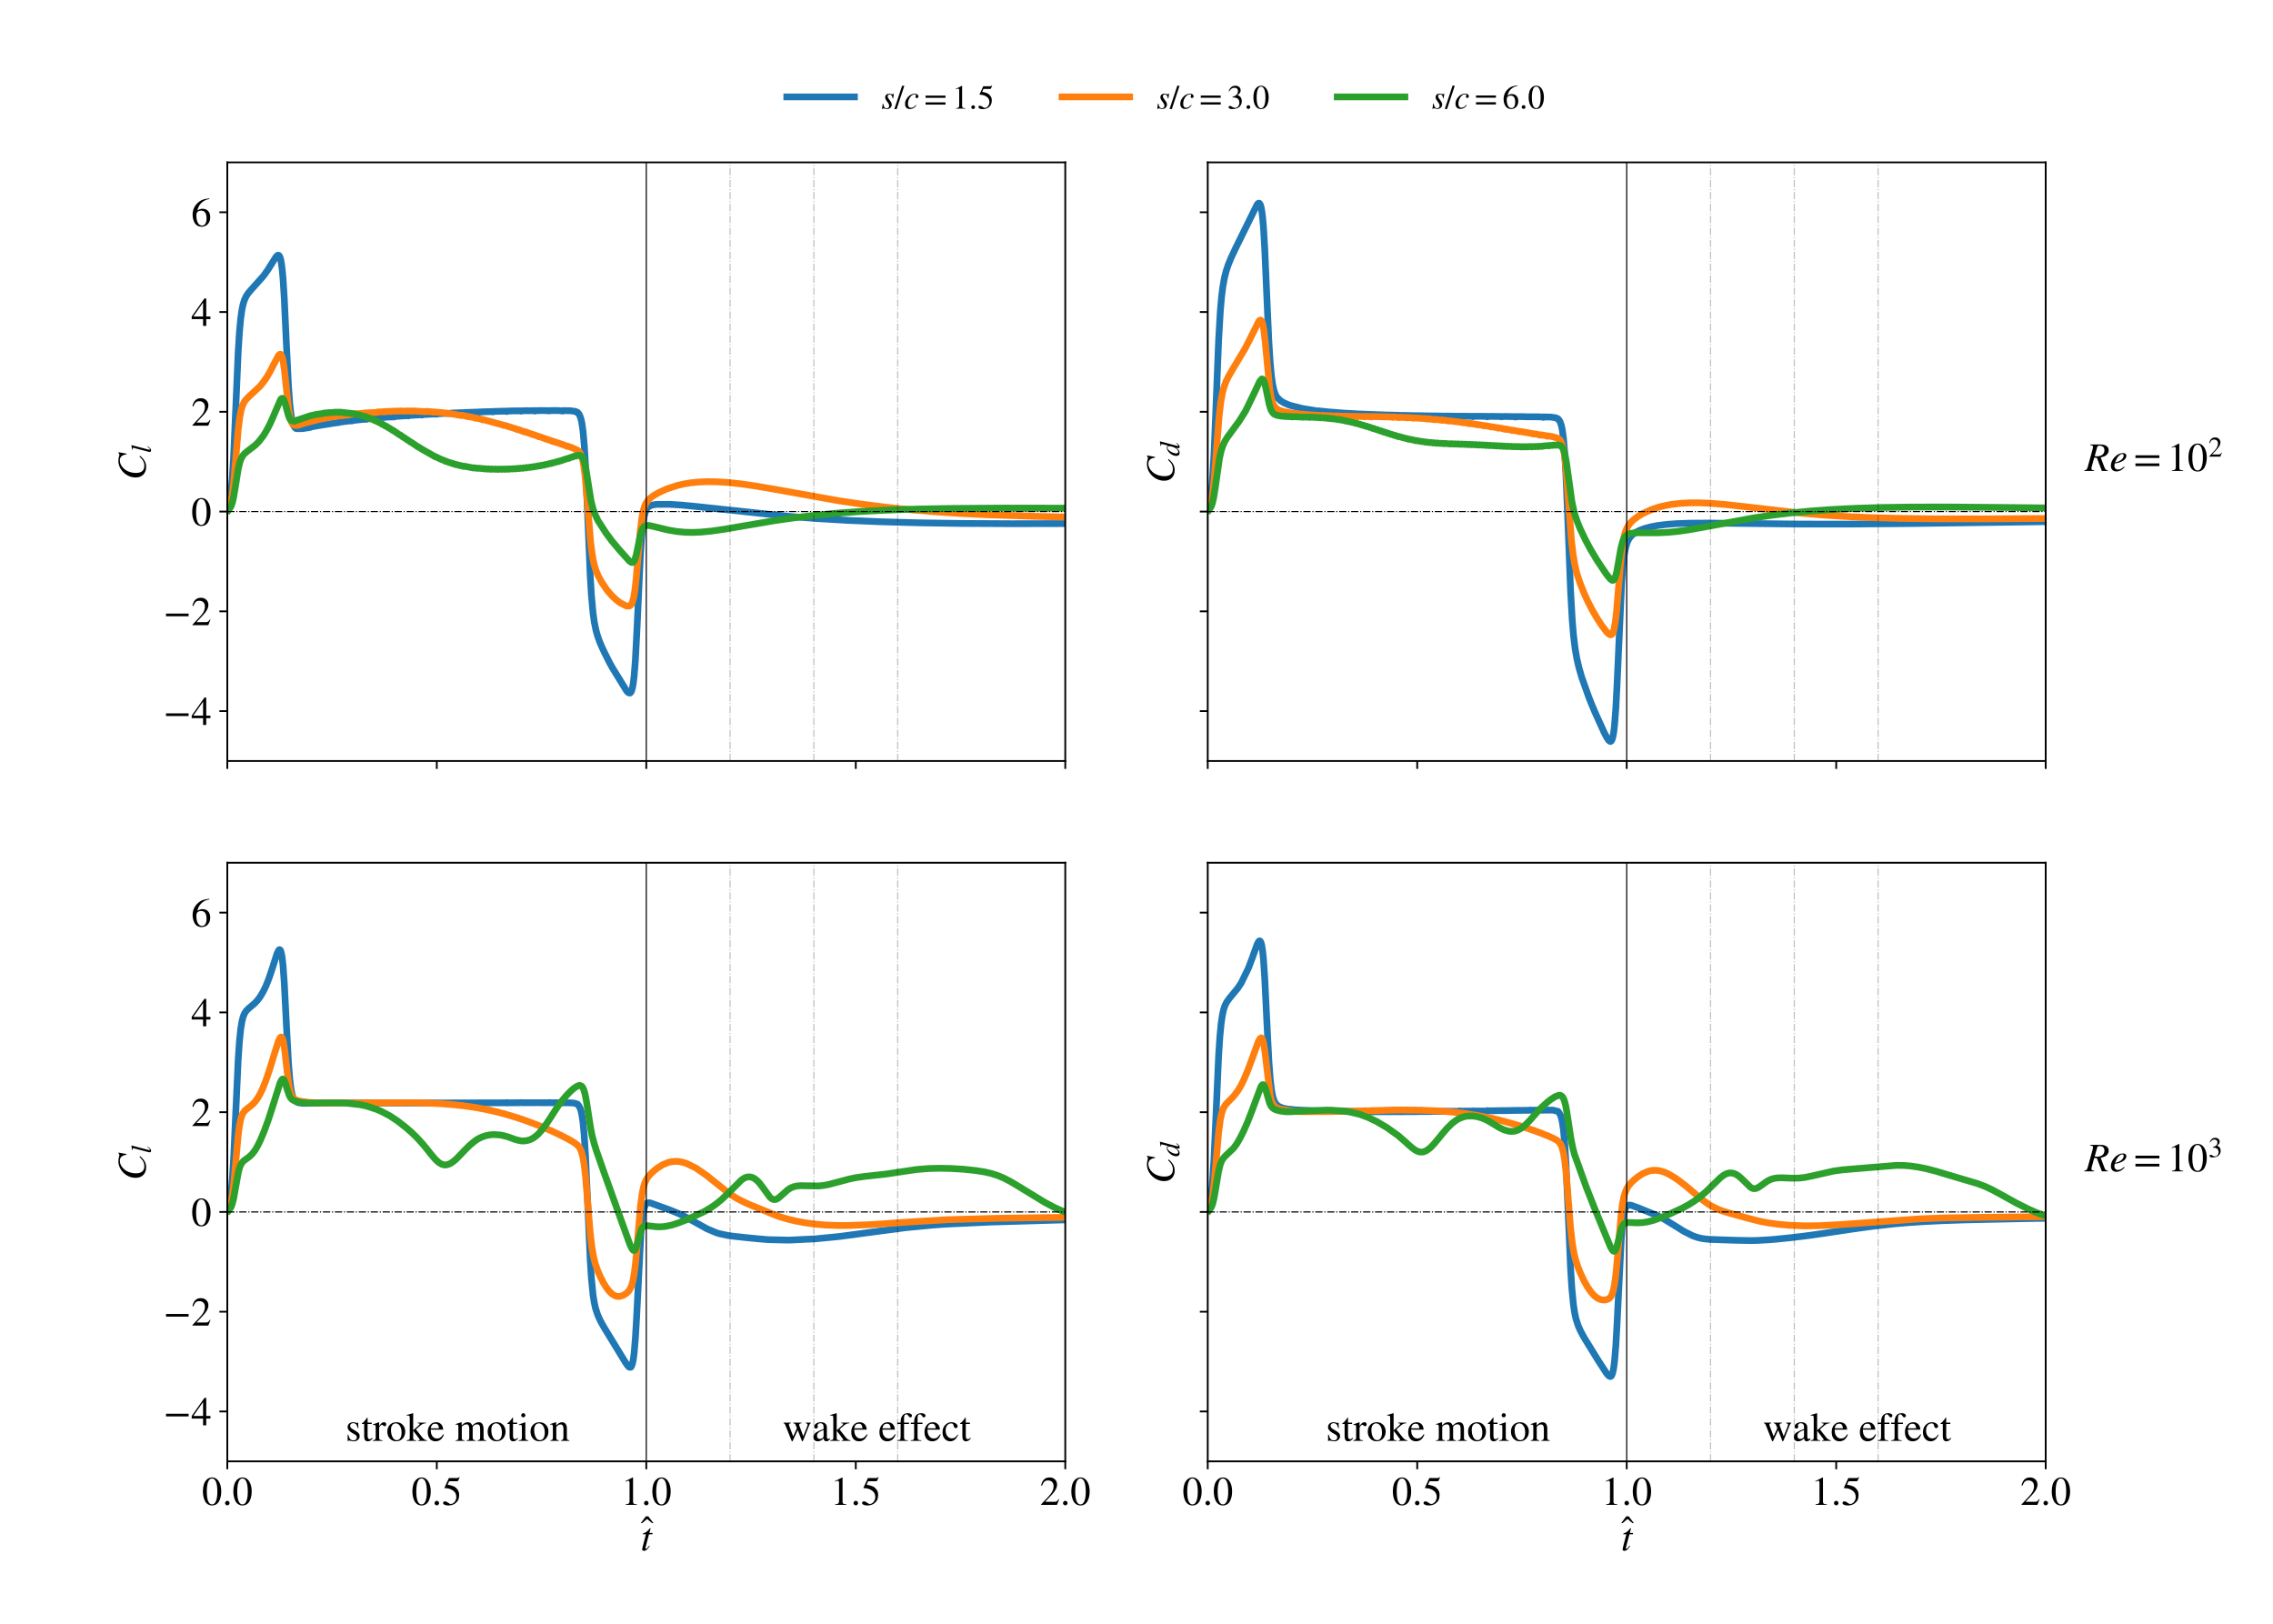 <?xml version="1.0" encoding="utf-8" standalone="no"?>
<!DOCTYPE svg PUBLIC "-//W3C//DTD SVG 1.1//EN"
  "http://www.w3.org/Graphics/SVG/1.1/DTD/svg11.dtd">
<!-- Created with matplotlib (https://matplotlib.org/) -->
<svg height="720pt" version="1.1" viewBox="0 0 1008 720" width="1008pt" xmlns="http://www.w3.org/2000/svg" xmlns:xlink="http://www.w3.org/1999/xlink">
 <defs>
  <style type="text/css">
*{stroke-linecap:butt;stroke-linejoin:round;}
  </style>
 </defs>
 <g id="figure_1">
  <g id="patch_1">
   <path d="M 0 720 
L 1008 720 
L 1008 0 
L 0 0 
z
" style="fill:#ffffff;"/>
  </g>
  <g id="axes_1">
   <g id="patch_2">
    <path d="M 100.8 337.438 
L 472.413 337.438 
L 472.413 72 
L 100.8 72 
z
" style="fill:#ffffff;"/>
   </g>
   <g id="matplotlib.axis_1">
    <g id="xtick_1">
     <g id="line2d_1">
      <defs>
       <path d="M 0 0 
L 0 3.5 
" id="m8e5c0ef565" style="stroke:#000000;stroke-width:0.8;"/>
      </defs>
      <g>
       <use style="fill:#ffffff;stroke:#000000;stroke-width:0.8;" x="100.8" xlink:href="#m8e5c0ef565" y="337.438"/>
      </g>
     </g>
    </g>
    <g id="xtick_2">
     <g id="line2d_2">
      <g>
       <use style="fill:#ffffff;stroke:#000000;stroke-width:0.8;" x="193.703" xlink:href="#m8e5c0ef565" y="337.438"/>
      </g>
     </g>
    </g>
    <g id="xtick_3">
     <g id="line2d_3">
      <g>
       <use style="fill:#ffffff;stroke:#000000;stroke-width:0.8;" x="286.606" xlink:href="#m8e5c0ef565" y="337.438"/>
      </g>
     </g>
    </g>
    <g id="xtick_4">
     <g id="line2d_4">
      <g>
       <use style="fill:#ffffff;stroke:#000000;stroke-width:0.8;" x="379.51" xlink:href="#m8e5c0ef565" y="337.438"/>
      </g>
     </g>
    </g>
    <g id="xtick_5">
     <g id="line2d_5">
      <g>
       <use style="fill:#ffffff;stroke:#000000;stroke-width:0.8;" x="472.413" xlink:href="#m8e5c0ef565" y="337.438"/>
      </g>
     </g>
    </g>
   </g>
   <g id="matplotlib.axis_2">
    <g id="ytick_1">
     <g id="line2d_6">
      <defs>
       <path d="M 0 0 
L -3.5 0 
" id="m02efc78555" style="stroke:#000000;stroke-width:0.8;"/>
      </defs>
      <g>
       <use style="fill:#ffffff;stroke:#000000;stroke-width:0.8;" x="100.8" xlink:href="#m02efc78555" y="315.318"/>
      </g>
     </g>
     <g id="text_1">
      <!-- −4 -->
      <defs>
       <path d="M 62.094 22 
L 6.406 22 
L 6.406 28.594 
L 62.094 28.594 
z
" id="STIXGeneral-Regular-8722"/>
       <path d="M 47.297 16.703 
L 37 16.703 
L 37 0 
L 29.203 0 
L 29.203 16.703 
L 1.203 16.703 
L 1.203 23.094 
L 32.594 67.594 
L 37 67.594 
L 37 23.094 
L 47.297 23.094 
z
M 29.203 23.094 
L 29.203 57.406 
L 5.203 23.094 
z
" id="STIXGeneral-Regular-52"/>
      </defs>
      <g transform="translate(72.47 321.465)scale(0.18 -0.18)">
       <use xlink:href="#STIXGeneral-Regular-8722"/>
       <use x="68.5" xlink:href="#STIXGeneral-Regular-52"/>
      </g>
     </g>
    </g>
    <g id="ytick_2">
     <g id="line2d_7">
      <g>
       <use style="fill:#ffffff;stroke:#000000;stroke-width:0.8;" x="100.8" xlink:href="#m02efc78555" y="271.078"/>
      </g>
     </g>
     <g id="text_2">
      <!-- −2 -->
      <defs>
       <path d="M 47.406 13.703 
L 42 0 
L 2.906 0 
L 2.906 1.203 
L 20.703 20.094 
Q 27.703 27.406 30.703 33.5 
Q 33.703 39.594 33.703 46.094 
Q 33.703 52.797 30 56.5 
Q 26.297 60.203 19.797 60.203 
Q 14.406 60.203 11.25 57.391 
Q 8.094 54.594 5.094 47.203 
L 3 47.703 
Q 4.703 57 9.844 62.297 
Q 15 67.594 23.797 67.594 
Q 32.094 67.594 37.188 62.594 
Q 42.297 57.594 42.297 50 
Q 42.297 38.703 29.5 25.203 
L 13 7.594 
L 36.406 7.594 
Q 39.703 7.594 41.641 8.891 
Q 43.594 10.203 46 14.297 
z
" id="STIXGeneral-Regular-50"/>
      </defs>
      <g transform="translate(72.47 277.225)scale(0.18 -0.18)">
       <use xlink:href="#STIXGeneral-Regular-8722"/>
       <use x="68.5" xlink:href="#STIXGeneral-Regular-50"/>
      </g>
     </g>
    </g>
    <g id="ytick_3">
     <g id="line2d_8">
      <g>
       <use style="fill:#ffffff;stroke:#000000;stroke-width:0.8;" x="100.8" xlink:href="#m02efc78555" y="226.839"/>
      </g>
     </g>
     <g id="text_3">
      <!-- 0 -->
      <defs>
       <path d="M 47.594 33 
Q 47.594 26.297 46.297 20.344 
Q 45 14.406 42.453 9.406 
Q 39.906 4.406 35.406 1.5 
Q 30.906 -1.406 25 -1.406 
Q 18.906 -1.406 14.297 1.688 
Q 9.703 4.797 7.203 10 
Q 4.703 15.203 3.547 21.094 
Q 2.406 27 2.406 33.594 
Q 2.406 42.906 4.703 50.344 
Q 7 57.797 12.344 62.688 
Q 17.703 67.594 25.406 67.594 
Q 35.203 67.594 41.391 58 
Q 47.594 48.406 47.594 33 
z
M 38 32.5 
Q 38 48.297 34.641 56.641 
Q 31.297 65 24.797 65 
Q 18.594 65 15.297 56.594 
Q 12 48.203 12 32.906 
Q 12 17.5 15.297 9.344 
Q 18.594 1.203 25 1.203 
Q 31.297 1.203 34.641 9.344 
Q 38 17.5 38 32.5 
z
" id="STIXGeneral-Regular-48"/>
      </defs>
      <g transform="translate(84.8 232.985)scale(0.18 -0.18)">
       <use xlink:href="#STIXGeneral-Regular-48"/>
      </g>
     </g>
    </g>
    <g id="ytick_4">
     <g id="line2d_9">
      <g>
       <use style="fill:#ffffff;stroke:#000000;stroke-width:0.8;" x="100.8" xlink:href="#m02efc78555" y="182.599"/>
      </g>
     </g>
     <g id="text_4">
      <!-- 2 -->
      <g transform="translate(84.8 188.746)scale(0.18 -0.18)">
       <use xlink:href="#STIXGeneral-Regular-50"/>
      </g>
     </g>
    </g>
    <g id="ytick_5">
     <g id="line2d_10">
      <g>
       <use style="fill:#ffffff;stroke:#000000;stroke-width:0.8;" x="100.8" xlink:href="#m02efc78555" y="138.359"/>
      </g>
     </g>
     <g id="text_5">
      <!-- 4 -->
      <g transform="translate(84.8 144.506)scale(0.18 -0.18)">
       <use xlink:href="#STIXGeneral-Regular-52"/>
      </g>
     </g>
    </g>
    <g id="ytick_6">
     <g id="line2d_11">
      <g>
       <use style="fill:#ffffff;stroke:#000000;stroke-width:0.8;" x="100.8" xlink:href="#m02efc78555" y="94.12"/>
      </g>
     </g>
     <g id="text_6">
      <!-- 6 -->
      <defs>
       <path d="M 44.594 68.406 
L 44.797 66.797 
Q 33 64.906 25.094 57.25 
Q 17.203 49.594 15.203 38.297 
Q 21 42.797 27.906 42.797 
Q 36.703 42.797 41.75 37.188 
Q 46.797 31.594 46.797 21.906 
Q 46.797 12.094 41.703 5.906 
Q 35.797 -1.406 25.797 -1.406 
Q 13.594 -1.406 8.094 8.703 
Q 3.406 17.297 3.406 27.906 
Q 3.406 44.297 14.297 55.5 
Q 20.5 61.906 27.047 64.547 
Q 33.594 67.203 44.594 68.406 
z
M 37.797 18.797 
Q 37.797 38.203 24.297 38.203 
Q 19.297 38.203 16 35.547 
Q 12.703 32.906 12.703 26.594 
Q 12.703 14.906 16.344 8.156 
Q 20 1.406 26.906 1.406 
Q 32.203 1.406 35 6.156 
Q 37.797 10.906 37.797 18.797 
z
" id="STIXGeneral-Regular-54"/>
      </defs>
      <g transform="translate(84.8 100.267)scale(0.18 -0.18)">
       <use xlink:href="#STIXGeneral-Regular-54"/>
      </g>
     </g>
    </g>
    <g id="text_7">
     <!-- $C_l$ -->
     <defs>
      <path d="M 68.906 66.406 
L 65.203 46.406 
L 63.406 46.703 
Q 61.594 63 48.5 63 
Q 37.594 63 28.594 53.297 
Q 23.297 47.703 20.547 39.703 
Q 17.797 31.703 17.797 23.203 
Q 17.797 2.703 35.297 2.703 
Q 41.5 2.703 46.641 5.297 
Q 51.797 7.906 58.203 14.594 
L 60 13.094 
Q 53.297 5.203 46.844 1.703 
Q 40.406 -1.797 32.703 -1.797 
Q 21 -1.797 13.797 5.141 
Q 6.594 12.094 6.594 24.297 
Q 6.594 34.594 11.688 43.938 
Q 16.797 53.297 25.297 59.297 
Q 35.5 66.594 47.203 66.594 
Q 54.094 66.594 58.906 64.906 
Q 60.906 64.203 63 64.203 
Q 65.703 64.203 66.797 66.406 
z
" id="STIXGeneral-Italic-67"/>
      <path d="M 27.906 67.797 
L 12.594 9.297 
Q 11.797 6.406 11.797 5 
Q 11.797 3.203 13.5 3.203 
Q 16.203 3.203 20.203 8.906 
L 22.703 12.406 
L 24.094 11.406 
Q 19.594 4.297 16.344 1.594 
Q 13.094 -1.094 9 -1.094 
Q 4.094 -1.094 4.094 4.5 
Q 4.094 6.203 4.5 7.5 
L 18.203 59.906 
Q 18.5 60.906 18.5 61.797 
Q 18.5 64 13.594 64 
L 11.797 64 
L 11.797 65.594 
Q 18.797 66.406 27.297 68.297 
z
" id="STIXGeneral-Italic-108"/>
     </defs>
     <g transform="translate(64.563 212.909)rotate(-90)scale(0.18 -0.18)">
      <use transform="translate(0 0.406)" xlink:href="#STIXGeneral-Italic-67"/>
      <use transform="translate(66.7 -12.822)scale(0.7)" xlink:href="#STIXGeneral-Italic-108"/>
     </g>
    </g>
   </g>
   <g id="line2d_12">
    <path clip-path="url(#pbfcb252b80)" d="M 101.357 224.356 
L 102.472 217.993 
L 103.03 211.88 
L 103.587 202.739 
L 104.33 186.067 
L 105.631 155.993 
L 106.188 147.22 
L 106.746 141.227 
L 107.303 137.298 
L 107.861 134.718 
L 108.418 132.969 
L 109.161 131.368 
L 110.09 129.969 
L 111.577 128.242 
L 116.779 122.431 
L 118.637 119.87 
L 120.681 116.614 
L 122.354 113.972 
L 122.911 113.364 
L 123.283 113.164 
L 123.654 113.242 
L 124.026 113.717 
L 124.397 114.768 
L 124.769 116.637 
L 125.141 119.467 
L 125.512 123.528 
L 126.07 132.338 
L 126.999 152.338 
L 127.928 171.101 
L 128.485 178.792 
L 129.043 183.802 
L 129.6 186.823 
L 130.157 188.547 
L 130.715 189.487 
L 131.086 189.914 
L 131.272 189.906 
L 131.458 190.088 
L 134.059 190.064 
L 137.404 189.559 
L 137.59 189.362 
L 137.775 189.423 
L 138.333 189.239 
L 141.306 188.706 
L 149.667 187.38 
L 149.853 187.457 
L 150.039 187.257 
L 150.225 187.325 
L 150.782 187.177 
L 153.383 186.837 
L 155.799 186.574 
L 155.985 186.663 
L 156.17 186.461 
L 156.356 186.543 
L 156.914 186.4 
L 160.072 186.054 
L 162.116 185.871 
L 162.302 185.968 
L 162.488 185.766 
L 162.674 185.849 
L 163.231 185.712 
L 166.947 185.375 
L 168.434 185.266 
L 168.619 185.37 
L 168.805 185.167 
L 168.991 185.253 
L 169.363 185.147 
L 171.778 184.933 
L 174.751 184.873 
L 174.937 184.671 
L 175.123 184.761 
L 175.68 184.632 
L 180.325 184.332 
L 180.883 184.303 
L 181.068 184.42 
L 181.254 184.213 
L 181.44 184.302 
L 181.997 184.189 
L 184.413 184.029 
L 187.014 183.915 
L 187.2 184.036 
L 187.386 183.831 
L 187.572 183.927 
L 188.129 183.806 
L 192.217 183.596 
L 193.332 183.558 
L 193.517 183.679 
L 193.703 183.481 
L 193.889 183.57 
L 194.446 183.457 
L 197.791 183.295 
L 199.835 183.365 
L 200.021 183.166 
L 200.206 183.256 
L 200.764 183.147 
L 204.294 183.004 
L 205.781 182.971 
L 205.966 183.094 
L 206.152 182.896 
L 206.338 182.994 
L 206.895 182.881 
L 212.098 182.721 
L 212.284 182.851 
L 212.47 182.649 
L 212.655 182.741 
L 213.213 182.642 
L 215.814 182.549 
L 218.23 182.511 
L 218.415 182.64 
L 218.601 182.439 
L 218.787 182.541 
L 219.345 182.438 
L 222.689 182.328 
L 223.061 182.332 
L 224.547 182.317 
L 224.733 182.478 
L 224.919 182.246 
L 225.105 182.361 
L 225.476 182.293 
L 226.219 182.228 
L 228.263 182.191 
L 230.865 182.191 
L 231.05 182.318 
L 231.236 182.151 
L 231.422 182.217 
L 231.979 182.162 
L 232.723 182.11 
L 235.138 182.125 
L 236.067 182.104 
L 236.996 182.112 
L 237.182 182.282 
L 237.368 182.049 
L 237.554 182.15 
L 238.854 182.05 
L 239.412 182.054 
L 240.898 182.047 
L 241.641 182.092 
L 242.199 182.062 
L 242.942 182.109 
L 243.314 182.096 
L 243.499 182.215 
L 243.685 182.049 
L 243.871 182.123 
L 244.243 182.081 
L 244.8 182.033 
L 245.543 182.064 
L 246.101 182.031 
L 246.658 182.055 
L 247.959 182.071 
L 249.631 182.271 
L 249.817 182.035 
L 250.003 182.179 
L 250.56 182.093 
L 252.975 182.129 
L 255.205 182.447 
L 255.763 182.683 
L 255.948 182.947 
L 256.134 182.857 
L 256.32 183.171 
L 256.506 183.26 
L 257.063 184.126 
L 257.621 185.709 
L 257.992 187.305 
L 258.55 191.122 
L 259.107 197.368 
L 259.665 206.657 
L 260.408 223.594 
L 261.708 254.554 
L 262.266 263.913 
L 263.009 271.956 
L 263.566 275.914 
L 264.31 279.545 
L 265.053 282.145 
L 265.982 284.704 
L 266.911 286.884 
L 268.026 289.27 
L 270.255 293.705 
L 270.627 294.393 
L 271.556 296.059 
L 277.874 306.349 
L 278.617 307.127 
L 279.174 307.304 
L 279.36 307.321 
L 279.732 307.022 
L 280.103 306.296 
L 280.475 304.983 
L 280.846 302.887 
L 281.218 299.776 
L 281.775 292.611 
L 282.519 278.244 
L 284.005 245.761 
L 284.563 237.641 
L 285.12 232.304 
L 285.677 228.931 
L 286.235 226.933 
L 286.792 225.679 
L 287.35 224.936 
L 288.279 224.293 
L 289.208 223.974 
L 290.88 223.671 
L 291.252 223.649 
L 296.826 223.619 
L 302.028 223.942 
L 308.903 224.608 
L 349.966 228.989 
L 362.973 229.986 
L 376.351 230.763 
L 390.658 231.362 
L 407.009 231.814 
L 425.59 232.104 
L 448.63 232.228 
L 472.599 232.176 
L 472.599 232.176 
" style="fill:none;stroke:#1f77b4;stroke-linecap:square;stroke-width:3;"/>
   </g>
   <g id="line2d_13">
    <path clip-path="url(#pbfcb252b80)" d="M 101.357 225.567 
L 102.472 222.326 
L 103.03 219.207 
L 103.587 214.537 
L 104.33 206.001 
L 105.631 190.48 
L 106.374 184.677 
L 106.932 181.877 
L 107.489 179.996 
L 108.232 178.373 
L 108.975 177.299 
L 110.09 176.132 
L 115.293 171.275 
L 116.965 169.212 
L 118.452 167.035 
L 119.752 164.78 
L 121.61 161.172 
L 123.468 157.68 
L 124.026 157.119 
L 124.397 157.074 
L 124.769 157.424 
L 125.141 158.3 
L 125.512 159.824 
L 126.07 163.467 
L 126.813 170.419 
L 127.928 180.888 
L 128.485 184.368 
L 129.043 186.564 
L 129.6 187.874 
L 130.343 188.472 
L 130.901 188.625 
L 131.644 188.618 
L 132.759 188.461 
L 133.13 188.228 
L 135.174 187.6 
L 141.306 186.007 
L 143.164 185.597 
L 144.836 185.326 
L 146.323 185.02 
L 148.181 184.777 
L 148.366 184.847 
L 148.738 184.663 
L 150.039 184.451 
L 154.684 184.007 
L 154.87 183.813 
L 155.427 183.77 
L 157.657 183.584 
L 157.843 183.658 
L 158.028 183.467 
L 158.586 183.434 
L 160.63 183.286 
L 160.815 183.375 
L 161.187 183.215 
L 162.488 183.072 
L 167.133 182.871 
L 167.319 182.687 
L 167.876 182.672 
L 170.106 182.577 
L 170.292 182.678 
L 170.477 182.483 
L 171.035 182.483 
L 173.079 182.42 
L 173.45 182.512 
L 173.636 182.333 
L 174.194 182.345 
L 175.308 182.311 
L 177.166 182.266 
L 178.281 182.237 
L 179.582 182.372 
L 179.954 182.235 
L 182.183 182.251 
L 182.741 182.384 
L 182.926 182.208 
L 183.484 182.238 
L 189.058 182.572 
L 189.244 182.4 
L 189.615 182.456 
L 191.845 182.646 
L 192.031 182.769 
L 192.217 182.648 
L 195.561 182.931 
L 197.791 183.182 
L 198.348 183.376 
L 198.534 183.213 
L 199.092 183.308 
L 204.666 184.27 
L 204.852 184.124 
L 205.223 184.223 
L 207.453 184.668 
L 207.639 184.812 
L 207.825 184.71 
L 208.939 184.903 
L 210.24 185.207 
L 210.612 185.304 
L 210.797 185.439 
L 211.169 185.388 
L 213.399 185.897 
L 213.956 186.155 
L 214.142 186.013 
L 214.699 186.174 
L 223.061 188.451 
L 223.246 188.62 
L 223.432 188.531 
L 224.547 188.832 
L 226.034 189.323 
L 226.963 189.589 
L 228.635 190.104 
L 229.564 190.552 
L 229.75 190.422 
L 230.307 190.629 
L 232.723 191.582 
L 232.908 191.441 
L 233.28 191.611 
L 235.695 192.467 
L 235.881 192.624 
L 236.067 192.503 
L 236.439 192.666 
L 238.668 193.462 
L 238.854 193.642 
L 239.04 193.562 
L 239.969 193.856 
L 241.827 194.552 
L 242.013 194.719 
L 242.199 194.652 
L 244.986 195.624 
L 245.172 195.809 
L 245.357 195.685 
L 245.915 195.897 
L 249.259 197.033 
L 250.188 197.339 
L 251.489 197.934 
L 251.675 197.8 
L 252.232 198.017 
L 253.533 198.455 
L 256.32 199.752 
L 257.063 200.56 
L 257.435 201.167 
L 258.364 203.738 
L 258.921 206.611 
L 259.479 210.994 
L 260.222 219.372 
L 261.894 240.148 
L 262.637 246.03 
L 263.381 249.893 
L 264.124 252.506 
L 264.495 253.469 
L 265.239 255.224 
L 266.725 257.999 
L 269.141 261.592 
L 271.37 264.187 
L 273.228 265.925 
L 274.901 267.22 
L 277.502 268.583 
L 278.431 268.802 
L 279.174 268.696 
L 279.732 268.287 
L 280.103 267.768 
L 280.475 266.942 
L 281.032 264.882 
L 281.59 261.481 
L 282.147 256.463 
L 283.076 245.345 
L 284.005 234.801 
L 284.748 229.098 
L 285.306 226.351 
L 285.863 224.501 
L 286.421 223.24 
L 287.164 222.098 
L 288.093 221.108 
L 289.022 220.346 
L 290.137 219.578 
L 292.181 218.402 
L 295.711 216.784 
L 300.542 215.216 
L 303.515 214.55 
L 306.116 214.121 
L 309.646 213.755 
L 313.363 213.587 
L 317.636 213.628 
L 322.653 213.929 
L 328.599 214.566 
L 335.102 215.507 
L 343.835 217.008 
L 372.077 222.063 
L 382.111 223.553 
L 392.516 224.869 
L 402.735 225.936 
L 413.698 226.858 
L 425.775 227.65 
L 438.596 228.284 
L 459.035 228.963 
L 472.599 229.251 
L 472.599 229.251 
" style="fill:none;stroke:#ff7f0e;stroke-linecap:square;stroke-width:3;"/>
   </g>
   <g id="line2d_14">
    <path clip-path="url(#pbfcb252b80)" d="M 101.357 226.182 
L 102.472 224.521 
L 103.03 222.918 
L 103.587 220.514 
L 104.33 216.107 
L 105.631 208.013 
L 106.374 204.917 
L 106.932 203.387 
L 107.675 202.045 
L 108.418 201.164 
L 109.533 200.219 
L 113.249 197.359 
L 114.735 195.869 
L 116.594 193.501 
L 117.894 191.459 
L 119.566 188.326 
L 120.867 185.431 
L 124.397 177.236 
L 124.769 176.776 
L 125.141 176.616 
L 125.512 176.8 
L 126.07 177.725 
L 126.627 179.504 
L 127.928 184.309 
L 128.485 185.665 
L 129.043 186.45 
L 130.529 186.819 
L 130.901 186.611 
L 137.59 184.362 
L 140.191 183.78 
L 141.306 183.612 
L 142.978 183.412 
L 143.35 183.242 
L 145.765 182.974 
L 147.623 182.927 
L 147.995 182.808 
L 148.924 182.795 
L 149.853 182.763 
L 150.596 182.805 
L 150.782 182.882 
L 150.968 182.768 
L 156.914 183.446 
L 161.559 184.618 
L 161.745 184.758 
L 161.93 184.683 
L 163.231 185.272 
L 163.417 185.218 
L 164.903 185.885 
L 165.089 185.872 
L 166.39 186.585 
L 166.575 186.542 
L 168.062 187.337 
L 168.248 187.339 
L 169.548 188.16 
L 169.734 188.123 
L 171.035 188.985 
L 171.221 188.962 
L 172.707 189.923 
L 172.893 189.936 
L 174.194 190.878 
L 174.379 190.863 
L 177.352 192.903 
L 177.538 192.891 
L 178.839 193.898 
L 179.025 193.889 
L 180.511 194.973 
L 180.697 194.997 
L 181.997 196.002 
L 182.183 195.997 
L 184.041 197.228 
L 184.97 197.884 
L 185.156 198.07 
L 185.342 198.056 
L 187.2 199.223 
L 191.845 201.858 
L 192.774 202.386 
L 192.96 202.548 
L 193.146 202.503 
L 194.818 203.311 
L 195.747 203.738 
L 196.49 204.013 
L 197.419 204.421 
L 197.605 204.569 
L 197.791 204.509 
L 199.277 205.125 
L 199.649 205.158 
L 200.578 205.496 
L 200.764 205.631 
L 200.95 205.55 
L 202.25 206.061 
L 202.436 205.972 
L 203.923 206.431 
L 204.108 206.371 
L 205.409 206.79 
L 205.595 206.691 
L 207.639 207.046 
L 210.054 207.527 
L 210.24 207.412 
L 211.726 207.679 
L 211.912 207.584 
L 213.585 207.744 
L 214.699 207.853 
L 214.885 207.92 
L 215.071 207.819 
L 216.372 208.038 
L 216.557 207.901 
L 217.858 208.099 
L 218.044 207.959 
L 219.53 208.093 
L 219.716 207.982 
L 221.017 208.145 
L 221.203 207.999 
L 222.689 208.091 
L 222.875 207.976 
L 224.175 208.105 
L 224.361 207.948 
L 225.662 208.057 
L 225.848 207.905 
L 227.334 207.942 
L 227.52 207.816 
L 228.821 207.893 
L 229.006 207.734 
L 230.493 207.726 
L 230.679 207.593 
L 231.979 207.633 
L 232.165 207.461 
L 233.466 207.477 
L 233.652 207.31 
L 235.138 207.235 
L 235.324 207.091 
L 236.625 207.065 
L 236.81 206.891 
L 238.297 206.762 
L 238.483 206.61 
L 239.783 206.542 
L 239.969 206.355 
L 241.27 206.254 
L 241.455 206.071 
L 242.942 205.856 
L 243.314 205.676 
L 244.243 205.466 
L 244.428 205.547 
L 244.614 205.351 
L 246.101 205.077 
L 246.472 204.88 
L 247.401 204.641 
L 247.587 204.711 
L 247.773 204.503 
L 249.074 204.279 
L 249.445 204.032 
L 250.374 203.731 
L 251.303 203.424 
L 252.046 203.2 
L 252.232 203.271 
L 252.604 203.006 
L 253.719 202.644 
L 253.905 202.66 
L 254.276 202.438 
L 255.205 202.159 
L 255.391 202.24 
L 255.577 202.032 
L 256.692 201.884 
L 256.877 202.031 
L 257.063 201.907 
L 257.806 202.223 
L 258.178 202.625 
L 258.735 203.626 
L 259.293 205.373 
L 259.85 208.042 
L 262.08 222.033 
L 263.009 225.723 
L 263.752 227.776 
L 265.239 230.964 
L 265.61 231.49 
L 268.769 236.395 
L 271.37 239.89 
L 274.715 243.886 
L 279.174 248.844 
L 279.917 249.348 
L 280.475 249.429 
L 280.846 249.242 
L 281.218 248.788 
L 281.59 248.005 
L 282.147 246.133 
L 282.89 242.523 
L 284.005 237.078 
L 284.563 235.267 
L 285.12 234.111 
L 285.677 233.453 
L 286.235 233.122 
L 286.978 232.976 
L 288.093 233.058 
L 290.137 233.526 
L 296.268 235.02 
L 300.356 235.701 
L 303.701 236.008 
L 307.045 236.09 
L 310.575 235.961 
L 315.221 235.526 
L 320.981 234.711 
L 329.342 233.276 
L 344.021 230.775 
L 352.939 229.499 
L 361.858 228.447 
L 371.148 227.566 
L 381.925 226.783 
L 393.445 226.182 
L 406.266 225.743 
L 421.13 225.458 
L 441.569 225.31 
L 472.599 225.318 
L 472.599 225.318 
" style="fill:none;stroke:#2ca02c;stroke-linecap:square;stroke-width:3;"/>
   </g>
   <g id="line2d_15">
    <path clip-path="url(#pbfcb252b80)" d="M 100.8 226.839 
L 472.413 226.839 
" style="fill:none;stroke:#000000;stroke-dasharray:3.2,0.8,0.5,0.8;stroke-dashoffset:0;stroke-width:0.5;"/>
   </g>
   <g id="line2d_16">
    <path clip-path="url(#pbfcb252b80)" d="M 286.606 337.438 
L 286.606 72 
" style="fill:none;stroke:#000000;stroke-linecap:square;stroke-width:0.5;"/>
   </g>
   <g id="line2d_17">
    <path clip-path="url(#pbfcb252b80)" d="M 323.768 337.438 
L 323.768 72 
" style="fill:none;stroke:#000000;stroke-dasharray:3.2,0.8,0.5,0.8;stroke-dashoffset:0;stroke-opacity:0.25;stroke-width:0.5;"/>
   </g>
   <g id="line2d_18">
    <path clip-path="url(#pbfcb252b80)" d="M 360.929 337.438 
L 360.929 72 
" style="fill:none;stroke:#000000;stroke-dasharray:3.2,0.8,0.5,0.8;stroke-dashoffset:0;stroke-opacity:0.25;stroke-width:0.5;"/>
   </g>
   <g id="line2d_19">
    <path clip-path="url(#pbfcb252b80)" d="M 398.09 337.438 
L 398.09 72 
" style="fill:none;stroke:#000000;stroke-dasharray:3.2,0.8,0.5,0.8;stroke-dashoffset:0;stroke-opacity:0.25;stroke-width:0.5;"/>
   </g>
   <g id="patch_3">
    <path d="M 100.8 337.438 
L 100.8 72 
" style="fill:none;stroke:#000000;stroke-linecap:square;stroke-linejoin:miter;stroke-width:0.8;"/>
   </g>
   <g id="patch_4">
    <path d="M 472.413 337.438 
L 472.413 72 
" style="fill:none;stroke:#000000;stroke-linecap:square;stroke-linejoin:miter;stroke-width:0.8;"/>
   </g>
   <g id="patch_5">
    <path d="M 100.8 337.438 
L 472.413 337.438 
" style="fill:none;stroke:#000000;stroke-linecap:square;stroke-linejoin:miter;stroke-width:0.8;"/>
   </g>
   <g id="patch_6">
    <path d="M 100.8 72 
L 472.413 72 
" style="fill:none;stroke:#000000;stroke-linecap:square;stroke-linejoin:miter;stroke-width:0.8;"/>
   </g>
  </g>
  <g id="axes_2">
   <g id="patch_7">
    <path d="M 535.587 337.438 
L 907.2 337.438 
L 907.2 72 
L 535.587 72 
z
" style="fill:#ffffff;"/>
   </g>
   <g id="matplotlib.axis_3">
    <g id="xtick_6">
     <g id="line2d_20">
      <g>
       <use style="fill:#ffffff;stroke:#000000;stroke-width:0.8;" x="535.587" xlink:href="#m8e5c0ef565" y="337.438"/>
      </g>
     </g>
    </g>
    <g id="xtick_7">
     <g id="line2d_21">
      <g>
       <use style="fill:#ffffff;stroke:#000000;stroke-width:0.8;" x="628.49" xlink:href="#m8e5c0ef565" y="337.438"/>
      </g>
     </g>
    </g>
    <g id="xtick_8">
     <g id="line2d_22">
      <g>
       <use style="fill:#ffffff;stroke:#000000;stroke-width:0.8;" x="721.394" xlink:href="#m8e5c0ef565" y="337.438"/>
      </g>
     </g>
    </g>
    <g id="xtick_9">
     <g id="line2d_23">
      <g>
       <use style="fill:#ffffff;stroke:#000000;stroke-width:0.8;" x="814.297" xlink:href="#m8e5c0ef565" y="337.438"/>
      </g>
     </g>
    </g>
    <g id="xtick_10">
     <g id="line2d_24">
      <g>
       <use style="fill:#ffffff;stroke:#000000;stroke-width:0.8;" x="907.2" xlink:href="#m8e5c0ef565" y="337.438"/>
      </g>
     </g>
    </g>
   </g>
   <g id="matplotlib.axis_4">
    <g id="ytick_7">
     <g id="line2d_25">
      <g>
       <use style="fill:#ffffff;stroke:#000000;stroke-width:0.8;" x="535.587" xlink:href="#m02efc78555" y="315.318"/>
      </g>
     </g>
    </g>
    <g id="ytick_8">
     <g id="line2d_26">
      <g>
       <use style="fill:#ffffff;stroke:#000000;stroke-width:0.8;" x="535.587" xlink:href="#m02efc78555" y="271.078"/>
      </g>
     </g>
    </g>
    <g id="ytick_9">
     <g id="line2d_27">
      <g>
       <use style="fill:#ffffff;stroke:#000000;stroke-width:0.8;" x="535.587" xlink:href="#m02efc78555" y="226.839"/>
      </g>
     </g>
    </g>
    <g id="ytick_10">
     <g id="line2d_28">
      <g>
       <use style="fill:#ffffff;stroke:#000000;stroke-width:0.8;" x="535.587" xlink:href="#m02efc78555" y="182.599"/>
      </g>
     </g>
    </g>
    <g id="ytick_11">
     <g id="line2d_29">
      <g>
       <use style="fill:#ffffff;stroke:#000000;stroke-width:0.8;" x="535.587" xlink:href="#m02efc78555" y="138.359"/>
      </g>
     </g>
    </g>
    <g id="ytick_12">
     <g id="line2d_30">
      <g>
       <use style="fill:#ffffff;stroke:#000000;stroke-width:0.8;" x="535.587" xlink:href="#m02efc78555" y="94.12"/>
      </g>
     </g>
    </g>
    <g id="text_8">
     <!-- $C_d$ -->
     <defs>
      <path d="M 52.094 68.297 
L 52.703 67.703 
L 48.797 52.5 
L 42.797 30.594 
Q 36.297 6.703 36.297 6 
Q 36.297 4 38.094 4 
Q 39.406 4 40.844 5.25 
Q 42.297 6.5 46.297 11.094 
L 47.5 10.094 
Q 39.797 -1.297 32.797 -1.297 
Q 30.906 -1.297 29.797 -0.094 
Q 28.703 1.094 28.703 3.203 
Q 28.703 6.203 30 12.094 
Q 25.703 4.797 21.547 1.844 
Q 17.406 -1.094 12.203 -1.094 
Q 7.203 -1.094 4.344 1.953 
Q 1.5 5 1.5 10.594 
Q 1.5 22.5 11.141 33.297 
Q 20.797 44.094 30.703 44.094 
Q 33.797 44.094 35.25 42.688 
Q 36.703 41.297 37.203 38.297 
L 37.297 38.297 
L 41.797 54.594 
Q 43.203 59.5 43.203 61.703 
Q 43.203 63.297 42.094 63.688 
Q 41 64.094 36.797 64.297 
L 36.797 66 
Q 44.5 66.703 52.094 68.297 
z
M 35.594 36.094 
Q 35.594 38.703 34.141 40.25 
Q 32.703 41.797 30.906 41.797 
Q 26.203 41.797 21.797 37.203 
Q 16.797 31.906 13.5 24.547 
Q 10.203 17.203 10.203 11 
Q 10.203 7.594 11.75 5.641 
Q 13.297 3.703 16 3.703 
Q 20.5 3.703 25.094 8.594 
Q 29.703 13.5 32.641 21.094 
Q 35.594 28.703 35.594 36.094 
z
" id="STIXGeneral-Italic-100"/>
     </defs>
     <g transform="translate(520.681 214.349)rotate(-90)scale(0.18 -0.18)">
      <use transform="translate(0 0.406)" xlink:href="#STIXGeneral-Italic-67"/>
      <use transform="translate(66.7 -12.822)scale(0.7)" xlink:href="#STIXGeneral-Italic-100"/>
     </g>
    </g>
   </g>
   <g id="line2d_31">
    <path clip-path="url(#p5a780459f2)" d="M 536.145 224.2 
L 537.259 217.533 
L 537.817 211.091 
L 538.374 201.423 
L 539.117 183.662 
L 540.418 150.823 
L 541.161 138.098 
L 541.719 131.708 
L 542.276 127.227 
L 543.019 123.105 
L 543.763 120.189 
L 544.692 117.391 
L 545.992 114.225 
L 548.036 109.887 
L 557.512 90.651 
L 558.07 90.123 
L 558.441 90.12 
L 558.813 90.547 
L 559.185 91.589 
L 559.556 93.502 
L 559.928 96.44 
L 560.299 100.688 
L 560.857 109.979 
L 561.786 131.312 
L 562.715 151.839 
L 563.272 160.604 
L 563.83 166.609 
L 564.387 170.526 
L 564.945 173.044 
L 565.502 174.691 
L 566.245 176.117 
L 567.917 177.732 
L 569.404 178.622 
L 571.634 179.583 
L 573.12 180.017 
L 577.765 181.174 
L 579.623 181.461 
L 584.64 182.319 
L 584.826 182.165 
L 585.012 182.281 
L 585.569 182.271 
L 589.285 182.669 
L 592.072 182.873 
L 596.346 183.213 
L 596.903 183.258 
L 597.089 183.389 
L 597.275 183.215 
L 597.461 183.328 
L 598.018 183.279 
L 602.849 183.579 
L 603.221 183.603 
L 603.406 183.736 
L 603.592 183.557 
L 603.778 183.668 
L 604.15 183.609 
L 606.937 183.727 
L 610.653 183.862 
L 614.555 184.015 
L 615.67 184.065 
L 615.855 184.205 
L 616.041 184.014 
L 616.227 184.12 
L 616.785 184.057 
L 619.386 184.125 
L 621.801 184.223 
L 621.987 184.364 
L 622.173 184.171 
L 622.359 184.283 
L 622.916 184.205 
L 627.561 184.329 
L 628.119 184.35 
L 628.305 184.488 
L 628.49 184.301 
L 628.676 184.403 
L 629.234 184.327 
L 632.95 184.405 
L 634.436 184.453 
L 634.622 184.589 
L 634.808 184.399 
L 634.994 184.501 
L 635.551 184.424 
L 639.081 184.482 
L 640.568 184.528 
L 640.754 184.665 
L 640.939 184.474 
L 641.125 184.582 
L 641.683 184.496 
L 646.885 184.586 
L 647.071 184.729 
L 647.257 184.532 
L 647.443 184.633 
L 648 184.556 
L 650.601 184.573 
L 653.017 184.629 
L 653.203 184.77 
L 653.388 184.573 
L 653.574 184.682 
L 654.132 184.598 
L 657.476 184.602 
L 657.848 184.62 
L 659.334 184.652 
L 659.52 184.824 
L 659.706 184.595 
L 659.892 184.716 
L 660.263 184.658 
L 660.821 184.646 
L 661.378 184.611 
L 662.121 184.65 
L 662.679 184.625 
L 663.422 184.676 
L 664.351 184.666 
L 665.652 184.7 
L 665.837 184.837 
L 666.023 184.671 
L 666.209 184.742 
L 666.766 184.698 
L 667.51 184.663 
L 669.925 184.726 
L 671.04 184.729 
L 671.597 184.759 
L 671.783 184.75 
L 671.969 184.929 
L 672.155 184.696 
L 672.341 184.8 
L 673.641 184.721 
L 674.199 184.736 
L 675.314 184.742 
L 677.172 184.822 
L 677.915 184.813 
L 679.03 184.827 
L 679.587 184.784 
L 680.33 184.825 
L 680.888 184.796 
L 681.445 184.824 
L 682.374 184.827 
L 682.932 184.867 
L 684.232 184.907 
L 684.418 185.067 
L 684.604 184.829 
L 684.79 184.974 
L 685.347 184.889 
L 687.763 184.936 
L 689.992 185.267 
L 690.55 185.514 
L 690.735 185.787 
L 690.921 185.701 
L 691.107 186.021 
L 691.293 186.118 
L 691.85 187.021 
L 692.408 188.674 
L 692.779 190.345 
L 693.337 194.336 
L 693.894 200.878 
L 694.452 210.636 
L 695.195 228.539 
L 696.495 261.896 
L 697.239 274.931 
L 697.796 281.67 
L 698.539 287.806 
L 699.283 292.07 
L 700.212 296.056 
L 701.512 300.519 
L 704.671 309.374 
L 705.972 312.624 
L 707.272 315.713 
L 711.36 324.72 
L 712.661 327.204 
L 713.404 328.304 
L 713.961 328.699 
L 714.147 328.784 
L 714.519 328.606 
L 714.89 327.977 
L 715.262 326.73 
L 715.634 324.654 
L 716.005 321.502 
L 716.563 314.127 
L 717.12 303.35 
L 719.164 258.067 
L 719.721 250.934 
L 720.279 246.208 
L 720.836 243.103 
L 721.579 240.573 
L 722.323 239.033 
L 723.066 237.99 
L 723.995 237.078 
L 725.295 236.118 
L 725.853 235.846 
L 726.225 235.611 
L 726.968 235.275 
L 727.711 234.933 
L 728.64 234.602 
L 729.197 234.375 
L 729.755 234.223 
L 732.17 233.584 
L 735.143 233.02 
L 739.045 232.53 
L 743.505 232.198 
L 749.265 231.996 
L 757.254 231.944 
L 772.862 232.106 
L 797.76 232.383 
L 820.057 232.39 
L 847.556 232.153 
L 895.123 231.492 
L 907.386 231.31 
L 907.386 231.31 
" style="fill:none;stroke:#1f77b4;stroke-linecap:square;stroke-width:3;"/>
   </g>
   <g id="line2d_32">
    <path clip-path="url(#p5a780459f2)" d="M 536.145 225.458 
L 537.259 222.001 
L 537.817 218.649 
L 538.374 213.606 
L 539.117 204.299 
L 540.604 184.801 
L 541.347 178.457 
L 542.09 174.303 
L 542.834 171.509 
L 543.763 169.038 
L 544.877 166.763 
L 546.735 163.582 
L 551.938 154.923 
L 553.982 151.01 
L 558.255 142.43 
L 558.627 142.049 
L 558.999 141.929 
L 559.37 142.176 
L 559.742 142.923 
L 560.114 144.31 
L 560.485 146.448 
L 561.043 151.161 
L 563.086 172.446 
L 563.644 175.848 
L 564.201 178.092 
L 564.573 179.101 
L 565.13 180.13 
L 565.874 181.003 
L 566.803 181.685 
L 567.732 182.071 
L 570.705 182.925 
L 570.89 182.784 
L 571.448 182.911 
L 573.677 183.298 
L 573.863 183.408 
L 574.049 183.256 
L 574.606 183.352 
L 576.836 183.646 
L 577.022 183.755 
L 577.208 183.592 
L 577.765 183.672 
L 579.809 183.892 
L 579.995 184.007 
L 580.366 183.907 
L 581.853 183.99 
L 583.711 184.101 
L 586.126 184.27 
L 586.312 184.381 
L 586.498 184.213 
L 587.055 184.262 
L 589.285 184.399 
L 589.471 184.507 
L 589.657 184.338 
L 590.214 184.378 
L 592.444 184.502 
L 592.63 184.605 
L 592.815 184.434 
L 593.373 184.473 
L 595.417 184.57 
L 595.603 184.684 
L 595.974 184.562 
L 597.275 184.558 
L 598.575 184.635 
L 598.761 184.745 
L 599.133 184.616 
L 600.805 184.638 
L 601.734 184.685 
L 601.92 184.794 
L 602.106 184.621 
L 602.663 184.649 
L 604.893 184.72 
L 605.079 184.837 
L 605.265 184.651 
L 605.822 184.688 
L 608.052 184.771 
L 608.237 184.864 
L 608.423 184.692 
L 608.981 184.733 
L 610.095 184.753 
L 612.511 184.784 
L 613.997 184.854 
L 614.741 184.849 
L 616.97 184.917 
L 617.528 185.065 
L 617.714 184.889 
L 618.271 184.927 
L 620.686 185.169 
L 620.872 184.979 
L 621.244 185.028 
L 623.659 185.184 
L 623.845 185.284 
L 624.031 185.107 
L 624.403 185.16 
L 626.632 185.318 
L 626.818 185.443 
L 627.004 185.314 
L 630.163 185.507 
L 632.206 185.628 
L 633.135 185.851 
L 633.321 185.677 
L 633.879 185.746 
L 636.294 186.109 
L 636.48 185.927 
L 636.852 186.003 
L 639.267 186.283 
L 639.453 186.392 
L 639.639 186.229 
L 640.01 186.303 
L 642.24 186.579 
L 642.426 186.714 
L 642.612 186.594 
L 643.726 186.694 
L 645.213 186.905 
L 645.956 186.983 
L 648.186 187.272 
L 648.743 187.479 
L 648.929 187.314 
L 649.486 187.417 
L 651.902 187.914 
L 652.088 187.734 
L 652.459 187.835 
L 654.875 188.238 
L 655.061 188.361 
L 655.246 188.199 
L 655.618 188.297 
L 657.848 188.679 
L 658.034 188.828 
L 658.219 188.71 
L 659.148 188.833 
L 661.006 189.185 
L 661.192 189.318 
L 661.378 189.218 
L 664.165 189.693 
L 664.351 189.845 
L 664.537 189.683 
L 664.908 189.797 
L 666.023 189.953 
L 667.51 190.377 
L 667.695 190.201 
L 668.067 190.312 
L 670.483 190.769 
L 670.668 190.899 
L 670.854 190.742 
L 671.226 190.844 
L 673.455 191.258 
L 673.641 191.41 
L 673.827 191.295 
L 674.57 191.394 
L 678.286 192.014 
L 679.773 192.3 
L 679.959 192.456 
L 680.145 192.295 
L 680.516 192.401 
L 681.445 192.513 
L 683.117 192.958 
L 683.303 192.785 
L 683.675 192.888 
L 685.347 193.134 
L 686.276 193.435 
L 686.462 193.264 
L 686.834 193.366 
L 688.32 193.582 
L 691.107 194.409 
L 691.85 195.119 
L 692.222 195.693 
L 693.151 198.262 
L 693.708 201.227 
L 694.266 205.823 
L 695.009 214.728 
L 696.867 239.577 
L 697.61 245.887 
L 698.354 250.275 
L 699.097 253.592 
L 699.654 255.418 
L 700.769 258.707 
L 702.441 262.938 
L 704.114 266.614 
L 705.972 270.246 
L 708.015 273.789 
L 710.059 276.957 
L 712.289 279.952 
L 713.404 281.087 
L 713.961 281.431 
L 714.333 281.49 
L 714.705 281.36 
L 715.076 280.942 
L 715.448 280.155 
L 715.819 278.862 
L 716.377 275.658 
L 716.934 270.678 
L 717.677 261.656 
L 718.792 247.97 
L 719.535 241.663 
L 720.093 238.512 
L 720.65 236.318 
L 721.394 234.358 
L 722.137 233.016 
L 723.252 231.595 
L 724.552 230.367 
L 726.41 228.988 
L 728.64 227.644 
L 732.728 225.815 
L 735.515 224.904 
L 738.674 224.129 
L 741.275 223.658 
L 745.177 223.198 
L 749.079 222.977 
L 753.352 222.955 
L 758.369 223.158 
L 765.244 223.719 
L 773.791 224.667 
L 798.317 227.489 
L 808.537 228.373 
L 818.385 229.012 
L 829.533 229.518 
L 842.539 229.872 
L 857.961 230.058 
L 878.957 230.075 
L 907.386 229.906 
L 907.386 229.906 
" style="fill:none;stroke:#ff7f0e;stroke-linecap:square;stroke-width:3;"/>
   </g>
   <g id="line2d_33">
    <path clip-path="url(#p5a780459f2)" d="M 536.145 226.104 
L 537.074 224.716 
L 537.631 223.202 
L 538.188 220.849 
L 538.932 216.254 
L 540.79 203.234 
L 541.533 199.927 
L 542.276 197.656 
L 543.205 195.659 
L 544.32 193.85 
L 546.55 190.818 
L 549.523 186.763 
L 552.31 182.325 
L 556.212 174.312 
L 558.627 169.112 
L 559.556 168.047 
L 559.928 168.116 
L 560.299 168.564 
L 560.857 169.968 
L 561.414 172.333 
L 562.901 179.491 
L 563.644 181.781 
L 564.201 182.73 
L 564.945 183.577 
L 565.502 183.854 
L 566.431 184.226 
L 566.988 184.303 
L 568.475 184.571 
L 568.846 184.531 
L 569.775 184.646 
L 569.961 184.728 
L 570.147 184.611 
L 571.634 184.764 
L 572.005 184.721 
L 572.934 184.803 
L 573.12 184.883 
L 573.306 184.759 
L 575.164 184.83 
L 577.579 184.94 
L 577.765 185.02 
L 578.137 184.91 
L 580.738 185.001 
L 580.924 185.088 
L 581.11 184.956 
L 582.782 185.038 
L 583.897 185.121 
L 584.454 185.112 
L 585.383 185.193 
L 585.569 185.281 
L 585.755 185.17 
L 587.241 185.34 
L 587.613 185.313 
L 588.542 185.428 
L 588.728 185.521 
L 588.914 185.4 
L 590.214 185.674 
L 590.4 185.565 
L 591.886 185.818 
L 592.258 185.821 
L 593.187 185.986 
L 593.373 186.092 
L 593.559 185.988 
L 595.045 186.308 
L 595.417 186.32 
L 596.346 186.53 
L 596.532 186.65 
L 596.717 186.547 
L 598.018 186.955 
L 598.204 186.87 
L 599.69 187.293 
L 599.876 187.247 
L 601.177 187.717 
L 601.363 187.634 
L 602.849 188.117 
L 603.035 188.077 
L 604.335 188.599 
L 604.521 188.514 
L 605.822 189.047 
L 606.008 188.972 
L 607.494 189.53 
L 607.68 189.49 
L 608.981 190.053 
L 609.166 189.981 
L 610.653 190.562 
L 610.839 190.521 
L 612.139 191.093 
L 612.325 191.017 
L 613.626 191.593 
L 613.812 191.52 
L 615.298 192.098 
L 615.484 192.058 
L 616.785 192.613 
L 616.97 192.541 
L 618.457 193.091 
L 618.643 193.045 
L 619.943 193.571 
L 620.129 193.49 
L 621.801 193.968 
L 622.73 194.231 
L 623.474 194.389 
L 624.403 194.651 
L 624.588 194.77 
L 624.774 194.686 
L 626.632 195.084 
L 627.561 195.313 
L 627.747 195.423 
L 627.933 195.319 
L 629.605 195.625 
L 630.534 195.78 
L 631.277 195.858 
L 632.206 196.014 
L 632.392 196.119 
L 632.578 196.01 
L 634.065 196.262 
L 634.436 196.21 
L 635.365 196.335 
L 635.551 196.435 
L 635.737 196.313 
L 637.037 196.557 
L 637.223 196.432 
L 638.71 196.621 
L 639.081 196.557 
L 640.01 196.633 
L 640.196 196.742 
L 640.382 196.614 
L 643.355 196.874 
L 643.541 196.738 
L 644.841 196.931 
L 645.027 196.799 
L 646.514 196.956 
L 646.699 196.849 
L 648 197.038 
L 648.186 196.903 
L 649.672 197.06 
L 649.858 196.954 
L 651.159 197.158 
L 651.345 197.019 
L 652.645 197.223 
L 652.831 197.084 
L 654.317 197.253 
L 654.503 197.146 
L 655.804 197.36 
L 655.99 197.222 
L 657.476 197.398 
L 657.662 197.294 
L 658.963 197.516 
L 659.148 197.373 
L 660.449 197.595 
L 660.635 197.458 
L 662.121 197.646 
L 662.307 197.539 
L 663.608 197.764 
L 663.794 197.626 
L 665.28 197.81 
L 665.466 197.7 
L 666.766 197.925 
L 666.952 197.779 
L 668.253 197.995 
L 668.439 197.854 
L 669.925 198.026 
L 670.111 197.91 
L 671.412 198.112 
L 671.597 197.968 
L 673.084 198.116 
L 673.27 197.997 
L 674.57 198.184 
L 674.756 198.031 
L 676.057 198.198 
L 676.243 198.05 
L 677.729 198.154 
L 677.915 198.028 
L 678.658 198.018 
L 679.03 198.041 
L 679.215 198.166 
L 679.401 198.008 
L 680.888 198.074 
L 681.074 197.939 
L 682.374 198.046 
L 682.56 197.877 
L 683.861 197.96 
L 684.046 197.794 
L 685.161 197.714 
L 686.09 197.627 
L 686.834 197.579 
L 687.019 197.698 
L 687.205 197.525 
L 688.692 197.491 
L 688.877 197.347 
L 690.178 197.429 
L 690.364 197.263 
L 691.479 197.399 
L 691.665 197.602 
L 691.85 197.525 
L 692.594 198.069 
L 692.965 198.598 
L 693.523 199.834 
L 694.08 201.879 
L 694.637 204.936 
L 697.053 222.308 
L 697.982 226.661 
L 698.354 227.994 
L 699.283 230.819 
L 700.583 234.087 
L 702.999 239.216 
L 705.414 243.729 
L 708.201 248.371 
L 712.289 254.481 
L 714.147 256.788 
L 714.89 257.301 
L 715.262 257.338 
L 715.634 257.145 
L 716.005 256.655 
L 716.377 255.795 
L 716.934 253.715 
L 717.677 249.638 
L 718.792 243.22 
L 719.535 240.303 
L 720.093 238.896 
L 720.65 237.978 
L 721.394 237.233 
L 722.137 236.817 
L 723.066 236.526 
L 724.552 236.322 
L 726.782 236.238 
L 730.87 236.266 
L 735.143 236.261 
L 739.603 236.058 
L 744.062 235.625 
L 749.079 234.907 
L 756.139 233.645 
L 777.693 229.649 
L 785.868 228.445 
L 793.672 227.498 
L 802.777 226.621 
L 812.439 225.925 
L 822.844 225.395 
L 834.55 225.03 
L 847.185 224.843 
L 863.721 224.817 
L 889.734 225.029 
L 907.386 225.223 
L 907.386 225.223 
" style="fill:none;stroke:#2ca02c;stroke-linecap:square;stroke-width:3;"/>
   </g>
   <g id="line2d_34">
    <path clip-path="url(#p5a780459f2)" d="M 535.587 226.839 
L 907.2 226.839 
" style="fill:none;stroke:#000000;stroke-dasharray:3.2,0.8,0.5,0.8;stroke-dashoffset:0;stroke-width:0.5;"/>
   </g>
   <g id="line2d_35">
    <path clip-path="url(#p5a780459f2)" d="M 721.394 337.438 
L 721.394 72 
" style="fill:none;stroke:#000000;stroke-linecap:square;stroke-width:0.5;"/>
   </g>
   <g id="line2d_36">
    <path clip-path="url(#p5a780459f2)" d="M 758.555 337.438 
L 758.555 72 
" style="fill:none;stroke:#000000;stroke-dasharray:3.2,0.8,0.5,0.8;stroke-dashoffset:0;stroke-opacity:0.25;stroke-width:0.5;"/>
   </g>
   <g id="line2d_37">
    <path clip-path="url(#p5a780459f2)" d="M 795.716 337.438 
L 795.716 72 
" style="fill:none;stroke:#000000;stroke-dasharray:3.2,0.8,0.5,0.8;stroke-dashoffset:0;stroke-opacity:0.25;stroke-width:0.5;"/>
   </g>
   <g id="line2d_38">
    <path clip-path="url(#p5a780459f2)" d="M 832.877 337.438 
L 832.877 72 
" style="fill:none;stroke:#000000;stroke-dasharray:3.2,0.8,0.5,0.8;stroke-dashoffset:0;stroke-opacity:0.25;stroke-width:0.5;"/>
   </g>
   <g id="patch_8">
    <path d="M 535.587 337.438 
L 535.587 72 
" style="fill:none;stroke:#000000;stroke-linecap:square;stroke-linejoin:miter;stroke-width:0.8;"/>
   </g>
   <g id="patch_9">
    <path d="M 907.2 337.438 
L 907.2 72 
" style="fill:none;stroke:#000000;stroke-linecap:square;stroke-linejoin:miter;stroke-width:0.8;"/>
   </g>
   <g id="patch_10">
    <path d="M 535.587 337.438 
L 907.2 337.438 
" style="fill:none;stroke:#000000;stroke-linecap:square;stroke-linejoin:miter;stroke-width:0.8;"/>
   </g>
   <g id="patch_11">
    <path d="M 535.587 72 
L 907.2 72 
" style="fill:none;stroke:#000000;stroke-linecap:square;stroke-linejoin:miter;stroke-width:0.8;"/>
   </g>
   <g id="text_9">
    <!-- $Re = 10^2$ -->
    <defs>
     <path d="M 13.203 65.297 
L 38.406 65.297 
Q 48.094 65.297 53.438 61.5 
Q 58.797 57.703 58.797 51.203 
Q 58.797 43.406 52.203 38.406 
Q 48.297 35.406 39.094 33.297 
L 48 9.797 
Q 49.703 5.203 51.547 3.391 
Q 53.406 1.594 56.703 1.594 
L 56.703 0 
L 42 0 
L 29.703 32.406 
L 23.094 32.906 
L 17.594 12.594 
Q 16.297 8 16.297 6.297 
Q 16.297 4 17.594 3 
Q 18.906 2 23 1.594 
L 23 0 
L -1.297 0 
L -1.297 1.594 
Q 2.703 2.094 4.344 3.797 
Q 6 5.5 7.203 10.094 
L 19.094 53.203 
Q 20.297 57.797 20.297 59.5 
Q 20.297 61.297 18.906 62.297 
Q 17.703 63.094 13.203 63.703 
z
M 30.594 59.297 
L 24.297 36.594 
Q 27.406 36.094 29.406 36.094 
Q 38.297 36.094 43.297 40.094 
Q 48.297 44.094 48.297 51.094 
Q 48.297 56.297 45.188 59.297 
Q 42.094 62.297 36.297 62.297 
Q 31.406 62.297 30.594 59.297 
z
" id="STIXGeneral-Italic-82"/>
     <path d="M 35.797 10.906 
L 37 9.703 
Q 28.203 -1.094 16.594 -1.094 
Q 10.5 -1.094 6.797 2.656 
Q 3.094 6.406 3.094 12.594 
Q 3.094 24.297 12.438 34.188 
Q 21.797 44.094 33 44.094 
Q 36.906 44.094 39.047 42.297 
Q 41.203 40.5 41.203 37.297 
Q 41.203 30.703 33.547 25.5 
Q 25.906 20.297 12.797 18.594 
Q 11.797 16.594 11.797 12.5 
Q 11.797 8.406 14.344 5.906 
Q 16.906 3.406 21.094 3.406 
Q 24.406 3.406 27.406 4.953 
Q 30.406 6.5 35.797 10.906 
z
M 15.203 25.203 
L 13.5 20.797 
Q 24.703 23.5 29.594 28.203 
Q 34.594 33 34.594 37.906 
Q 34.594 41.797 31.094 41.797 
Q 26.906 41.797 22.344 36.938 
Q 17.797 32.094 15.203 25.203 
z
" id="STIXGeneral-Italic-101"/>
     <path d="M 63.703 32 
L 4.797 32 
L 4.797 38.594 
L 63.703 38.594 
z
M 63.703 12 
L 4.797 12 
L 4.797 18.594 
L 63.703 18.594 
z
" id="STIXGeneral-Regular-61"/>
     <path d="M 39.406 0 
L 11.797 0 
L 11.797 1.5 
Q 17.297 1.797 19.297 3.547 
Q 21.297 5.297 21.297 9.5 
L 21.297 54.406 
Q 21.297 59.297 18.297 59.297 
Q 16.906 59.297 13.797 58.094 
L 11.094 57.094 
L 11.094 58.5 
L 29 67.594 
L 29.906 67.297 
L 29.906 7.594 
Q 29.906 4.297 31.906 2.891 
Q 33.906 1.5 39.406 1.5 
z
" id="STIXGeneral-Regular-49"/>
    </defs>
    <g transform="translate(924.55 208.912)scale(0.18 -0.18)">
     <use transform="translate(0 0.409)" xlink:href="#STIXGeneral-Italic-82"/>
     <use transform="translate(61.1 0.409)" xlink:href="#STIXGeneral-Italic-101"/>
     <use transform="translate(119.94 0.409)" xlink:href="#STIXGeneral-Regular-61"/>
     <use transform="translate(202.88 0.409)" xlink:href="#STIXGeneral-Regular-49"/>
     <use transform="translate(252.88 0.409)" xlink:href="#STIXGeneral-Regular-48"/>
     <use transform="translate(304.423 35.684)scale(0.7)" xlink:href="#STIXGeneral-Regular-50"/>
    </g>
   </g>
   <g id="legend_1">
    <g id="line2d_39">
     <path d="M 348.924 42.964 
L 378.912 42.964 
" style="fill:none;stroke:#1f77b4;stroke-linecap:square;stroke-width:3;"/>
    </g>
    <g id="line2d_40"/>
    <g id="text_10">
     <!-- $s/c = 1.5$ -->
     <defs>
      <path d="M 36.594 44.203 
L 34.594 30.203 
L 33 30.203 
Q 31.594 41.797 24.094 41.797 
Q 21.406 41.797 19.797 40.297 
Q 18.203 38.797 18.203 36.094 
Q 18.203 32.297 23.594 25.906 
Q 30.406 18 30.406 12.297 
Q 30.406 6.203 26.344 2.547 
Q 22.297 -1.094 16 -1.094 
Q 13.094 -1.094 10.5 -0.094 
Q 8.406 0.797 6.094 0.797 
Q 4.094 0.797 3.203 -1.297 
L 1.594 -1.297 
L 3.594 14.594 
L 5.203 14.594 
Q 7.203 1 15.203 1 
Q 18.797 1 20.797 3 
Q 22.797 5 22.797 8.703 
Q 22.797 13.203 17.203 20.203 
Q 10.906 28.094 10.906 33.297 
Q 10.906 38.297 14.203 41.188 
Q 17.5 44.094 23 44.094 
Q 25 44.094 28.594 43.094 
Q 30.797 42.406 32.203 42.406 
Q 34.203 42.406 35.203 44.203 
z
" id="STIXGeneral-Italic-115"/>
      <path d="M 28.703 67.594 
L 5.906 -1.406 
L -0.906 -1.406 
L 22 67.594 
z
" id="STIXGeneral-Regular-47"/>
      <path d="M 35 10.703 
L 36.594 9.703 
Q 32 3.906 27.641 1.406 
Q 23.297 -1.094 17.703 -1.094 
Q 10.594 -1.094 6.797 2.797 
Q 3 6.703 3 14.297 
Q 3 21 6.391 27.25 
Q 9.797 33.5 15.297 38 
Q 23 44.094 32 44.094 
Q 36.594 44.094 39.547 41.797 
Q 42.5 39.5 42.5 36 
Q 42.5 34 41.094 32.594 
Q 39.703 31.203 37.703 31.203 
Q 35.703 31.203 34.75 32.344 
Q 33.797 33.5 33.797 35.203 
Q 33.797 36.094 34.547 37.547 
Q 35.297 39 35.297 40 
Q 35.297 42 31.594 42 
Q 25.297 42 20.703 37.203 
Q 11.594 27.594 11.594 13.906 
Q 11.594 8.5 13.891 5.5 
Q 16.203 2.5 20.5 2.5 
Q 24.406 2.5 27.594 4.391 
Q 30.797 6.297 35 10.703 
z
" id="STIXGeneral-Italic-99"/>
      <path d="M 18.094 4.297 
Q 18.094 2.094 16.438 0.5 
Q 14.797 -1.094 12.5 -1.094 
Q 10.203 -1.094 8.594 0.5 
Q 7 2.094 7 4.391 
Q 7 6.703 8.641 8.344 
Q 10.297 10 12.594 10 
Q 14.797 10 16.438 8.297 
Q 18.094 6.594 18.094 4.297 
z
" id="STIXGeneral-Regular-46"/>
      <path d="M 43.797 68.094 
L 40.203 59.594 
Q 39.594 58.297 37.5 58.297 
L 18.094 58.297 
L 14.094 49.797 
Q 25.094 47.703 30 45.25 
Q 34.906 42.797 39.094 37 
Q 42.594 32.203 42.594 24.297 
Q 42.594 17.094 40.25 12.188 
Q 37.906 7.297 32.797 3.5 
Q 26 -1.406 15.797 -1.406 
Q 10.094 -1.406 6.594 0.297 
Q 3.094 2 3.094 4.797 
Q 3.094 8.594 7.594 8.594 
Q 11.203 8.594 15 5.5 
Q 18.906 2.297 22.094 2.297 
Q 27.297 2.297 31.438 7.5 
Q 35.594 12.703 35.594 19.203 
Q 35.594 28.797 28.906 34.203 
Q 20.203 41.203 7.594 41.203 
Q 6.406 41.203 6.406 42 
L 6.5 42.5 
L 17.406 66.203 
L 38.094 66.203 
Q 39.797 66.203 40.75 66.703 
Q 41.703 67.203 42.906 68.797 
z
" id="STIXGeneral-Regular-53"/>
     </defs>
     <g transform="translate(390.907 48.212)scale(0.15 -0.15)">
      <use transform="translate(0 0.203)" xlink:href="#STIXGeneral-Italic-115"/>
      <use transform="translate(38.9 0.203)" xlink:href="#STIXGeneral-Regular-47"/>
      <use transform="translate(66.7 0.203)" xlink:href="#STIXGeneral-Italic-99"/>
      <use transform="translate(125.54 0.203)" xlink:href="#STIXGeneral-Regular-61"/>
      <use transform="translate(208.48 0.203)" xlink:href="#STIXGeneral-Regular-49"/>
      <use transform="translate(258.48 0.203)" xlink:href="#STIXGeneral-Regular-46"/>
      <use transform="translate(283.48 0.203)" xlink:href="#STIXGeneral-Regular-53"/>
     </g>
    </g>
    <g id="line2d_41">
     <path d="M 470.975 42.964 
L 500.963 42.964 
" style="fill:none;stroke:#ff7f0e;stroke-linecap:square;stroke-width:3;"/>
    </g>
    <g id="line2d_42"/>
    <g id="text_11">
     <!-- $s/c = 3.0$ -->
     <defs>
      <path d="M 6.094 51 
L 4.5 51.406 
Q 6.797 58.906 11.688 63.25 
Q 16.594 67.594 24.094 67.594 
Q 31.094 67.594 35.391 63.797 
Q 39.703 60 39.703 53.906 
Q 39.703 45.703 30.406 40.094 
Q 35.906 37.703 38.703 34.797 
Q 43.094 29.906 43.094 21.906 
Q 43.094 13.906 38.5 7.906 
Q 35.094 3.297 28.75 0.938 
Q 22.406 -1.406 15.297 -1.406 
Q 4.094 -1.406 4.094 4.297 
Q 4.094 5.906 5.297 6.906 
Q 6.5 7.906 8.203 7.906 
Q 10.703 7.906 14.297 5.297 
Q 18.703 2.203 22.906 2.203 
Q 28.406 2.203 32.156 6.641 
Q 35.906 11.094 35.906 17.5 
Q 35.906 29 25.5 32 
Q 22.406 33 15.297 33 
L 15.297 34.406 
Q 20.906 36.297 23.703 38 
Q 31.797 42.594 31.797 51.406 
Q 31.797 56.406 28.938 59 
Q 26.094 61.594 21 61.594 
Q 12 61.594 6.094 51 
z
" id="STIXGeneral-Regular-51"/>
     </defs>
     <g transform="translate(512.958 48.212)scale(0.15 -0.15)">
      <use transform="translate(0 0.406)" xlink:href="#STIXGeneral-Italic-115"/>
      <use transform="translate(38.9 0.406)" xlink:href="#STIXGeneral-Regular-47"/>
      <use transform="translate(66.7 0.406)" xlink:href="#STIXGeneral-Italic-99"/>
      <use transform="translate(125.54 0.406)" xlink:href="#STIXGeneral-Regular-61"/>
      <use transform="translate(208.48 0.406)" xlink:href="#STIXGeneral-Regular-51"/>
      <use transform="translate(258.48 0.406)" xlink:href="#STIXGeneral-Regular-46"/>
      <use transform="translate(283.48 0.406)" xlink:href="#STIXGeneral-Regular-48"/>
     </g>
    </g>
    <g id="line2d_43">
     <path d="M 593.026 42.964 
L 623.014 42.964 
" style="fill:none;stroke:#2ca02c;stroke-linecap:square;stroke-width:3;"/>
    </g>
    <g id="line2d_44"/>
    <g id="text_12">
     <!-- $s/c = 6.0$ -->
     <g transform="translate(635.009 48.212)scale(0.15 -0.15)">
      <use transform="translate(0 0.594)" xlink:href="#STIXGeneral-Italic-115"/>
      <use transform="translate(38.9 0.594)" xlink:href="#STIXGeneral-Regular-47"/>
      <use transform="translate(66.7 0.594)" xlink:href="#STIXGeneral-Italic-99"/>
      <use transform="translate(125.54 0.594)" xlink:href="#STIXGeneral-Regular-61"/>
      <use transform="translate(208.48 0.594)" xlink:href="#STIXGeneral-Regular-54"/>
      <use transform="translate(258.48 0.594)" xlink:href="#STIXGeneral-Regular-46"/>
      <use transform="translate(283.48 0.594)" xlink:href="#STIXGeneral-Regular-48"/>
     </g>
    </g>
   </g>
  </g>
  <g id="axes_3">
   <g id="patch_12">
    <path d="M 100.8 648 
L 472.413 648 
L 472.413 382.562 
L 100.8 382.562 
z
" style="fill:#ffffff;"/>
   </g>
   <g id="matplotlib.axis_5">
    <g id="xtick_11">
     <g id="line2d_45">
      <g>
       <use style="fill:#ffffff;stroke:#000000;stroke-width:0.8;" x="100.8" xlink:href="#m8e5c0ef565" y="648"/>
      </g>
     </g>
     <g id="text_13">
      <!-- 0.0 -->
      <g transform="translate(89.55 667.293)scale(0.18 -0.18)">
       <use xlink:href="#STIXGeneral-Regular-48"/>
       <use x="50" xlink:href="#STIXGeneral-Regular-46"/>
       <use x="75" xlink:href="#STIXGeneral-Regular-48"/>
      </g>
     </g>
    </g>
    <g id="xtick_12">
     <g id="line2d_46">
      <g>
       <use style="fill:#ffffff;stroke:#000000;stroke-width:0.8;" x="193.703" xlink:href="#m8e5c0ef565" y="648"/>
      </g>
     </g>
     <g id="text_14">
      <!-- 0.5 -->
      <g transform="translate(182.453 667.293)scale(0.18 -0.18)">
       <use xlink:href="#STIXGeneral-Regular-48"/>
       <use x="50" xlink:href="#STIXGeneral-Regular-46"/>
       <use x="75" xlink:href="#STIXGeneral-Regular-53"/>
      </g>
     </g>
    </g>
    <g id="xtick_13">
     <g id="line2d_47">
      <g>
       <use style="fill:#ffffff;stroke:#000000;stroke-width:0.8;" x="286.606" xlink:href="#m8e5c0ef565" y="648"/>
      </g>
     </g>
     <g id="text_15">
      <!-- 1.0 -->
      <g transform="translate(275.356 667.293)scale(0.18 -0.18)">
       <use xlink:href="#STIXGeneral-Regular-49"/>
       <use x="50" xlink:href="#STIXGeneral-Regular-46"/>
       <use x="75" xlink:href="#STIXGeneral-Regular-48"/>
      </g>
     </g>
    </g>
    <g id="xtick_14">
     <g id="line2d_48">
      <g>
       <use style="fill:#ffffff;stroke:#000000;stroke-width:0.8;" x="379.51" xlink:href="#m8e5c0ef565" y="648"/>
      </g>
     </g>
     <g id="text_16">
      <!-- 1.5 -->
      <g transform="translate(368.26 667.293)scale(0.18 -0.18)">
       <use xlink:href="#STIXGeneral-Regular-49"/>
       <use x="50" xlink:href="#STIXGeneral-Regular-46"/>
       <use x="75" xlink:href="#STIXGeneral-Regular-53"/>
      </g>
     </g>
    </g>
    <g id="xtick_15">
     <g id="line2d_49">
      <g>
       <use style="fill:#ffffff;stroke:#000000;stroke-width:0.8;" x="472.413" xlink:href="#m8e5c0ef565" y="648"/>
      </g>
     </g>
     <g id="text_17">
      <!-- 2.0 -->
      <g transform="translate(461.163 667.293)scale(0.18 -0.18)">
       <use xlink:href="#STIXGeneral-Regular-50"/>
       <use x="50" xlink:href="#STIXGeneral-Regular-46"/>
       <use x="75" xlink:href="#STIXGeneral-Regular-48"/>
      </g>
     </g>
    </g>
    <g id="text_18">
     <!-- $\^t$ -->
     <defs>
      <path d="M -7.5 50.703 
L -10.906 50.703 
L -23.094 61 
L -35.203 50.703 
L -38.594 50.703 
L -26.203 67.406 
L -20 67.406 
z
" id="STIXGeneral-Regular-770"/>
      <path d="M 29.594 42.797 
L 29.094 39.594 
L 20.703 39.594 
L 12 6.797 
Q 11.797 6 11.797 5.406 
Q 11.797 3.797 13.297 3.797 
Q 14.5 3.797 16.094 5.344 
Q 17.703 6.906 21.406 11.703 
L 22.703 11 
Q 18.094 4 15.141 1.453 
Q 12.203 -1.094 8.406 -1.094 
Q 3.797 -1.094 3.797 2.594 
Q 3.797 3.594 5.406 10 
L 13.203 39.594 
L 5.703 39.594 
L 5.594 40.203 
Q 5.594 42 8.906 42.703 
Q 11.406 43.297 15.5 46.547 
Q 19.594 49.797 22.203 53.703 
Q 22.797 54.594 23.594 54.594 
Q 24.5 54.594 24.5 53.797 
Q 24.5 53.297 24.406 53.094 
L 21.594 42.797 
z
" id="STIXGeneral-Italic-116"/>
     </defs>
     <g transform="translate(284.086 687.493)scale(0.18 -0.18)">
      <use transform="translate(39.043 16.594)" xlink:href="#STIXGeneral-Regular-770"/>
      <use transform="translate(0 0.203)" xlink:href="#STIXGeneral-Italic-116"/>
     </g>
    </g>
   </g>
   <g id="matplotlib.axis_6">
    <g id="ytick_13">
     <g id="line2d_50">
      <g>
       <use style="fill:#ffffff;stroke:#000000;stroke-width:0.8;" x="100.8" xlink:href="#m02efc78555" y="625.88"/>
      </g>
     </g>
     <g id="text_19">
      <!-- −4 -->
      <g transform="translate(72.47 632.027)scale(0.18 -0.18)">
       <use xlink:href="#STIXGeneral-Regular-8722"/>
       <use x="68.5" xlink:href="#STIXGeneral-Regular-52"/>
      </g>
     </g>
    </g>
    <g id="ytick_14">
     <g id="line2d_51">
      <g>
       <use style="fill:#ffffff;stroke:#000000;stroke-width:0.8;" x="100.8" xlink:href="#m02efc78555" y="581.641"/>
      </g>
     </g>
     <g id="text_20">
      <!-- −2 -->
      <g transform="translate(72.47 587.787)scale(0.18 -0.18)">
       <use xlink:href="#STIXGeneral-Regular-8722"/>
       <use x="68.5" xlink:href="#STIXGeneral-Regular-50"/>
      </g>
     </g>
    </g>
    <g id="ytick_15">
     <g id="line2d_52">
      <g>
       <use style="fill:#ffffff;stroke:#000000;stroke-width:0.8;" x="100.8" xlink:href="#m02efc78555" y="537.401"/>
      </g>
     </g>
     <g id="text_21">
      <!-- 0 -->
      <g transform="translate(84.8 543.548)scale(0.18 -0.18)">
       <use xlink:href="#STIXGeneral-Regular-48"/>
      </g>
     </g>
    </g>
    <g id="ytick_16">
     <g id="line2d_53">
      <g>
       <use style="fill:#ffffff;stroke:#000000;stroke-width:0.8;" x="100.8" xlink:href="#m02efc78555" y="493.161"/>
      </g>
     </g>
     <g id="text_22">
      <!-- 2 -->
      <g transform="translate(84.8 499.308)scale(0.18 -0.18)">
       <use xlink:href="#STIXGeneral-Regular-50"/>
      </g>
     </g>
    </g>
    <g id="ytick_17">
     <g id="line2d_54">
      <g>
       <use style="fill:#ffffff;stroke:#000000;stroke-width:0.8;" x="100.8" xlink:href="#m02efc78555" y="448.922"/>
      </g>
     </g>
     <g id="text_23">
      <!-- 4 -->
      <g transform="translate(84.8 455.068)scale(0.18 -0.18)">
       <use xlink:href="#STIXGeneral-Regular-52"/>
      </g>
     </g>
    </g>
    <g id="ytick_18">
     <g id="line2d_55">
      <g>
       <use style="fill:#ffffff;stroke:#000000;stroke-width:0.8;" x="100.8" xlink:href="#m02efc78555" y="404.682"/>
      </g>
     </g>
     <g id="text_24">
      <!-- 6 -->
      <g transform="translate(84.8 410.829)scale(0.18 -0.18)">
       <use xlink:href="#STIXGeneral-Regular-54"/>
      </g>
     </g>
    </g>
    <g id="text_25">
     <!-- $C_l$ -->
     <g transform="translate(64.563 523.471)rotate(-90)scale(0.18 -0.18)">
      <use transform="translate(0 0.406)" xlink:href="#STIXGeneral-Italic-67"/>
      <use transform="translate(66.7 -12.822)scale(0.7)" xlink:href="#STIXGeneral-Italic-108"/>
     </g>
    </g>
   </g>
   <g id="line2d_56">
    <path clip-path="url(#pba610ea6f1)" d="M 101.357 535.023 
L 102.472 528.874 
L 103.03 522.988 
L 103.587 514.202 
L 104.33 498.236 
L 105.631 469.81 
L 106.188 461.73 
L 106.746 456.338 
L 107.303 452.916 
L 107.861 450.768 
L 108.418 449.407 
L 109.161 448.254 
L 110.276 447.14 
L 112.877 444.958 
L 114.178 443.567 
L 115.479 441.819 
L 116.779 439.605 
L 117.894 437.276 
L 119.195 434.023 
L 120.681 429.651 
L 122.725 423.236 
L 123.468 421.539 
L 123.84 421.126 
L 124.026 421.086 
L 124.212 421.198 
L 124.397 421.443 
L 124.769 422.601 
L 125.141 424.725 
L 125.512 428.136 
L 126.07 435.86 
L 126.999 454.064 
L 127.928 471.3 
L 128.485 478.327 
L 129.043 482.858 
L 129.6 485.545 
L 130.157 487.059 
L 130.715 487.93 
L 131.458 488.578 
L 132.201 488.916 
L 134.245 489.238 
L 140.005 489.187 
L 143.35 489.129 
L 143.535 489.136 
L 143.721 489.03 
L 144.093 489.134 
L 146.137 489.072 
L 151.711 489.008 
L 154.312 489.002 
L 155.985 489.018 
L 156.17 488.903 
L 156.542 488.995 
L 161.001 489.006 
L 162.302 489.038 
L 162.488 488.909 
L 162.859 489.028 
L 165.461 489.029 
L 167.319 489.08 
L 172.335 489.085 
L 174.751 489.14 
L 174.937 488.992 
L 175.308 489.105 
L 177.91 489.096 
L 181.068 489.134 
L 181.254 488.99 
L 181.626 489.101 
L 186.457 489.099 
L 188.686 489.091 
L 192.217 489.083 
L 224.547 489.003 
L 224.733 489.069 
L 224.919 488.891 
L 225.105 489.022 
L 226.591 489.001 
L 227.148 489.002 
L 227.706 489.003 
L 229.192 488.972 
L 229.935 489.004 
L 231.236 488.897 
L 231.608 488.983 
L 234.395 488.965 
L 235.138 488.986 
L 236.253 488.954 
L 236.81 488.971 
L 237.925 488.958 
L 243.499 488.983 
L 243.685 488.87 
L 244.057 488.957 
L 244.986 488.987 
L 245.915 488.969 
L 247.587 488.961 
L 247.959 488.973 
L 249.631 489.032 
L 249.817 488.843 
L 250.188 489.003 
L 251.675 488.991 
L 252.418 489.021 
L 253.533 489.032 
L 254.276 489.129 
L 254.834 489.19 
L 256.134 489.619 
L 256.692 490.346 
L 257.249 491.377 
L 257.621 492.48 
L 257.992 494.025 
L 258.55 497.707 
L 259.107 503.719 
L 259.665 512.649 
L 260.408 528.87 
L 261.708 558.208 
L 262.266 566.835 
L 263.009 574.268 
L 263.566 577.761 
L 264.124 580.222 
L 265.053 583.019 
L 265.982 585.109 
L 266.911 586.884 
L 267.84 588.535 
L 277.502 604.344 
L 278.431 605.646 
L 278.988 606.206 
L 279.546 606.303 
L 279.732 606.253 
L 280.103 605.708 
L 280.475 604.628 
L 280.846 602.809 
L 281.218 600.001 
L 281.775 593.427 
L 282.333 583.806 
L 284.191 547.288 
L 284.748 541.016 
L 285.306 537.158 
L 285.863 535.036 
L 286.235 534.24 
L 286.606 533.734 
L 286.978 533.466 
L 287.535 533.322 
L 288.093 533.345 
L 288.65 533.481 
L 289.951 533.968 
L 290.508 534.135 
L 291.066 534.388 
L 291.437 534.481 
L 291.995 534.709 
L 295.339 535.899 
L 295.897 536.097 
L 297.569 536.73 
L 301.099 538.189 
L 303.515 539.341 
L 307.788 541.677 
L 313.548 544.881 
L 317.636 546.605 
L 318.937 547.018 
L 323.025 547.884 
L 325.997 548.256 
L 330.643 548.754 
L 335.659 549.262 
L 340.676 549.691 
L 349.966 549.89 
L 361.486 549.332 
L 372.077 548.304 
L 384.898 546.588 
L 401.621 544.382 
L 413.512 543.233 
L 419.458 542.803 
L 439.154 541.884 
L 472.599 540.912 
L 472.599 540.912 
" style="fill:none;stroke:#1f77b4;stroke-linecap:square;stroke-width:3;"/>
   </g>
   <g id="line2d_57">
    <path clip-path="url(#pba610ea6f1)" d="M 101.357 536.201 
L 102.472 533.106 
L 103.03 530.14 
L 103.587 525.711 
L 104.33 517.657 
L 105.631 503.267 
L 106.188 499.135 
L 106.746 496.355 
L 107.303 494.566 
L 107.861 493.426 
L 108.604 492.463 
L 109.533 491.676 
L 112.134 489.603 
L 113.249 488.358 
L 114.364 486.786 
L 115.479 484.821 
L 116.594 482.424 
L 117.894 479.135 
L 119.566 474.241 
L 121.796 466.937 
L 123.468 461.708 
L 124.026 460.473 
L 124.397 459.966 
L 124.769 459.848 
L 124.955 459.97 
L 125.326 460.676 
L 125.698 462.084 
L 126.255 465.556 
L 127.185 473.767 
L 127.928 479.783 
L 128.485 482.953 
L 129.043 485.007 
L 129.6 486.266 
L 130.529 487.319 
L 131.272 487.751 
L 132.573 488.167 
L 133.874 488.408 
L 137.032 488.833 
L 140.934 489.033 
L 145.208 489.093 
L 145.394 489.013 
L 145.765 489.063 
L 151.525 489.076 
L 151.711 488.989 
L 152.083 489.055 
L 185.156 488.978 
L 189.058 489.114 
L 189.244 489.031 
L 189.615 489.119 
L 192.031 489.253 
L 192.217 489.16 
L 192.588 489.248 
L 195.19 489.4 
L 195.375 489.323 
L 195.747 489.428 
L 201.321 489.862 
L 201.507 489.908 
L 201.693 489.816 
L 202.065 489.93 
L 204.666 490.242 
L 204.852 490.172 
L 205.223 490.283 
L 206.71 490.473 
L 208.939 490.791 
L 211.726 491.235 
L 213.213 491.515 
L 216 492.057 
L 217.115 492.328 
L 217.301 492.253 
L 217.672 492.417 
L 220.274 493.049 
L 220.459 492.998 
L 220.831 493.168 
L 223.246 493.827 
L 223.432 493.77 
L 223.804 493.947 
L 225.29 494.38 
L 226.219 494.652 
L 228.449 495.335 
L 229.378 495.625 
L 229.564 495.715 
L 229.75 495.667 
L 230.121 495.876 
L 231.794 496.432 
L 236.439 498.116 
L 238.297 498.848 
L 240.341 499.654 
L 242.013 500.382 
L 242.199 500.37 
L 242.756 500.683 
L 244.986 501.666 
L 246.101 502.188 
L 247.401 502.778 
L 248.33 503.27 
L 248.516 503.247 
L 248.888 503.516 
L 251.303 504.747 
L 251.489 504.876 
L 251.675 504.867 
L 252.232 505.252 
L 253.905 506.207 
L 255.577 507.34 
L 256.32 508.012 
L 257.063 508.993 
L 257.621 510.104 
L 257.806 510.484 
L 258.55 513.342 
L 259.107 516.733 
L 259.665 521.632 
L 260.408 530.443 
L 261.708 546.526 
L 262.452 552.917 
L 263.195 557.196 
L 263.938 560.175 
L 264.867 562.953 
L 265.982 565.629 
L 267.468 568.587 
L 268.769 570.719 
L 269.884 572.233 
L 270.999 573.404 
L 271.928 574.13 
L 273.043 574.674 
L 273.972 574.87 
L 274.901 574.847 
L 276.201 574.451 
L 277.316 573.823 
L 278.059 573.241 
L 278.803 572.469 
L 279.546 571.305 
L 280.103 569.999 
L 280.661 568.042 
L 281.218 565.086 
L 281.775 560.777 
L 282.519 552.72 
L 284.005 535.123 
L 284.748 529.419 
L 285.306 526.654 
L 285.863 524.764 
L 286.606 523.08 
L 287.35 521.9 
L 288.65 520.413 
L 290.137 519.047 
L 291.623 517.881 
L 293.853 516.479 
L 296.454 515.41 
L 297.941 515.084 
L 299.985 514.962 
L 300.914 515.026 
L 302.586 515.327 
L 304.444 515.885 
L 308.717 517.993 
L 313.363 521.215 
L 323.396 529.247 
L 326.369 531.163 
L 329.342 532.747 
L 333.058 534.422 
L 344.764 539.191 
L 348.666 540.395 
L 352.568 541.37 
L 356.655 542.152 
L 360.929 542.748 
L 365.946 543.197 
L 371.52 543.402 
L 376.351 543.403 
L 386.199 543.021 
L 393.259 542.56 
L 402.55 541.889 
L 420.201 540.831 
L 442.87 540.21 
L 472.599 539.792 
L 472.599 539.792 
" style="fill:none;stroke:#ff7f0e;stroke-linecap:square;stroke-width:3;"/>
   </g>
   <g id="line2d_58">
    <path clip-path="url(#pba610ea6f1)" d="M 101.357 536.794 
L 102.472 535.231 
L 103.03 533.733 
L 103.587 531.494 
L 104.33 527.417 
L 105.631 520.095 
L 106.188 517.971 
L 106.746 516.526 
L 107.303 515.573 
L 108.046 514.757 
L 109.161 513.935 
L 110.834 512.689 
L 111.948 511.566 
L 113.063 510.09 
L 114.178 508.232 
L 115.479 505.594 
L 117.151 501.603 
L 119.009 496.517 
L 120.867 490.79 
L 124.212 480.142 
L 124.955 478.745 
L 125.326 478.464 
L 125.698 478.563 
L 125.884 478.716 
L 126.441 479.934 
L 127.37 483.099 
L 128.299 485.778 
L 128.857 486.788 
L 129.414 487.421 
L 130.157 487.935 
L 131.272 488.371 
L 132.759 488.722 
L 134.617 488.995 
L 136.846 489.141 
L 137.218 489.139 
L 142.792 489.05 
L 144.65 489.051 
L 145.022 489.039 
L 149.667 489.032 
L 153.197 489.106 
L 159.701 489.847 
L 162.488 490.441 
L 166.947 491.879 
L 169.177 492.84 
L 172.893 494.788 
L 173.636 495.295 
L 176.052 496.865 
L 176.795 497.445 
L 179.954 499.902 
L 182.369 501.997 
L 184.785 504.325 
L 187.386 507.169 
L 189.987 510.324 
L 190.916 511.548 
L 192.96 513.969 
L 193.332 514.337 
L 194.446 515.365 
L 194.818 515.626 
L 195.933 516.265 
L 196.862 516.518 
L 197.605 516.569 
L 197.977 516.513 
L 199.092 516.206 
L 200.021 515.739 
L 201.135 514.958 
L 202.25 514.011 
L 202.808 513.457 
L 205.409 510.767 
L 205.966 510.16 
L 208.382 507.763 
L 210.054 506.376 
L 210.426 506.073 
L 211.912 505.035 
L 212.47 504.773 
L 213.77 504.153 
L 215.443 503.584 
L 217.115 503.24 
L 218.973 503.091 
L 221.388 503.225 
L 223.061 503.508 
L 225.29 504.108 
L 228.821 505.396 
L 229.006 505.378 
L 229.564 505.581 
L 231.05 505.86 
L 231.979 505.945 
L 232.351 505.91 
L 233.466 505.819 
L 233.837 505.715 
L 235.138 505.331 
L 235.51 505.146 
L 236.625 504.558 
L 236.996 504.282 
L 238.297 503.252 
L 238.854 502.689 
L 240.341 501.018 
L 242.013 498.789 
L 244.428 495.165 
L 244.986 494.25 
L 247.773 489.992 
L 248.33 489.278 
L 250.003 487.156 
L 251.489 485.448 
L 253.161 483.744 
L 254.648 482.472 
L 255.763 481.747 
L 256.506 481.412 
L 257.063 481.258 
L 257.992 481.675 
L 258.364 482.122 
L 258.921 483.29 
L 259.479 485.259 
L 260.036 488.168 
L 260.594 491.726 
L 261.894 500.122 
L 262.637 503.825 
L 263.566 507.287 
L 264.495 510.266 
L 268.212 520.86 
L 279.36 551.896 
L 280.289 553.791 
L 280.846 554.418 
L 281.218 554.5 
L 281.59 554.239 
L 281.961 553.604 
L 282.519 551.941 
L 284.377 545.308 
L 284.934 544.323 
L 285.492 543.793 
L 286.049 543.545 
L 286.792 543.469 
L 288.65 543.681 
L 290.88 543.937 
L 292.738 543.995 
L 294.782 543.863 
L 297.755 543.262 
L 300.17 542.511 
L 304.63 540.804 
L 312.248 537.265 
L 315.406 535.397 
L 317.45 533.97 
L 320.052 531.848 
L 322.653 529.382 
L 328.785 523.248 
L 329.899 522.485 
L 330.828 522.058 
L 331.757 521.849 
L 332.686 521.864 
L 333.615 522.103 
L 334.545 522.561 
L 335.659 523.408 
L 336.774 524.563 
L 338.075 526.249 
L 341.419 530.834 
L 342.163 531.478 
L 342.906 531.85 
L 343.649 531.922 
L 344.392 531.721 
L 345.135 531.288 
L 346.25 530.35 
L 349.409 527.533 
L 350.71 526.732 
L 352.01 526.209 
L 353.497 525.878 
L 355.169 525.742 
L 357.956 525.804 
L 362.973 525.883 
L 365.203 525.658 
L 367.618 525.187 
L 371.706 524.116 
L 376.537 522.819 
L 379.51 522.203 
L 383.226 521.669 
L 392.702 520.631 
L 398.276 519.801 
L 406.452 518.584 
L 411.84 518.143 
L 416.485 518.025 
L 421.688 518.126 
L 427.448 518.481 
L 432.836 519.06 
L 436.924 519.719 
L 439.897 520.431 
L 442.498 521.277 
L 445.099 522.352 
L 448.072 523.884 
L 451.417 525.879 
L 463.308 533.148 
L 467.582 535.406 
L 470.555 536.755 
L 472.599 537.525 
L 472.599 537.525 
" style="fill:none;stroke:#2ca02c;stroke-linecap:square;stroke-width:3;"/>
   </g>
   <g id="line2d_59">
    <path clip-path="url(#pba610ea6f1)" d="M 100.8 537.401 
L 472.413 537.401 
" style="fill:none;stroke:#000000;stroke-dasharray:3.2,0.8,0.5,0.8;stroke-dashoffset:0;stroke-width:0.5;"/>
   </g>
   <g id="line2d_60">
    <path clip-path="url(#pba610ea6f1)" d="M 286.606 648 
L 286.606 382.562 
" style="fill:none;stroke:#000000;stroke-linecap:square;stroke-width:0.5;"/>
   </g>
   <g id="line2d_61">
    <path clip-path="url(#pba610ea6f1)" d="M 323.768 648 
L 323.768 382.562 
" style="fill:none;stroke:#000000;stroke-dasharray:3.2,0.8,0.5,0.8;stroke-dashoffset:0;stroke-opacity:0.25;stroke-width:0.5;"/>
   </g>
   <g id="line2d_62">
    <path clip-path="url(#pba610ea6f1)" d="M 360.929 648 
L 360.929 382.562 
" style="fill:none;stroke:#000000;stroke-dasharray:3.2,0.8,0.5,0.8;stroke-dashoffset:0;stroke-opacity:0.25;stroke-width:0.5;"/>
   </g>
   <g id="line2d_63">
    <path clip-path="url(#pba610ea6f1)" d="M 398.09 648 
L 398.09 382.562 
" style="fill:none;stroke:#000000;stroke-dasharray:3.2,0.8,0.5,0.8;stroke-dashoffset:0;stroke-opacity:0.25;stroke-width:0.5;"/>
   </g>
   <g id="patch_13">
    <path d="M 100.8 648 
L 100.8 382.562 
" style="fill:none;stroke:#000000;stroke-linecap:square;stroke-linejoin:miter;stroke-width:0.8;"/>
   </g>
   <g id="patch_14">
    <path d="M 472.413 648 
L 472.413 382.562 
" style="fill:none;stroke:#000000;stroke-linecap:square;stroke-linejoin:miter;stroke-width:0.8;"/>
   </g>
   <g id="patch_15">
    <path d="M 100.8 648 
L 472.413 648 
" style="fill:none;stroke:#000000;stroke-linecap:square;stroke-linejoin:miter;stroke-width:0.8;"/>
   </g>
   <g id="patch_16">
    <path d="M 100.8 382.562 
L 472.413 382.562 
" style="fill:none;stroke:#000000;stroke-linecap:square;stroke-linejoin:miter;stroke-width:0.8;"/>
   </g>
   <g id="text_26">
    <!-- stroke motion -->
    <defs>
     <path d="M 15.594 30.094 
L 26 23.797 
Q 31 20.797 32.891 18.188 
Q 34.797 15.594 34.797 11.5 
Q 34.797 6.5 30.641 2.75 
Q 26.5 -1 20.797 -1 
Q 16.094 -1 13.5 -0.094 
Q 10.797 0.797 8.906 0.797 
Q 7.203 0.797 6.5 -0.406 
L 5.203 -0.406 
L 5.203 15.297 
L 6.797 15.297 
Q 8.406 8 11.406 4.594 
Q 14.406 1.203 19.5 1.203 
Q 23.203 1.203 25.5 3.297 
Q 27.797 5.406 27.797 8.594 
Q 27.797 13.203 22.5 16.094 
L 17.094 19.094 
Q 5.094 25.797 5.094 33.594 
Q 5.094 39.406 8.844 42.656 
Q 12.594 45.906 18.906 45.906 
Q 23.297 45.906 25.594 44.797 
Q 27.406 44 28.406 44 
Q 29.094 44 30 45 
L 31.094 45 
L 31.594 31.406 
L 30.094 31.406 
Q 28.406 38.203 25.844 40.953 
Q 23.297 43.703 18.797 43.703 
Q 15.406 43.703 13.344 42 
Q 11.297 40.297 11.297 36.906 
Q 11.297 35.203 12.438 33.25 
Q 13.594 31.297 15.594 30.094 
z
" id="STIXGeneral-Regular-115"/>
     <path d="M 26.594 7.703 
L 27.906 6.594 
Q 23.094 -1 15.797 -1 
Q 7 -1 7 11.703 
L 7 41.797 
L 1.703 41.797 
Q 1.297 42.094 1.297 42.5 
Q 1.297 43.297 3 44.406 
Q 6.797 46.594 12.703 55.094 
Q 12.906 55.406 13.656 56.344 
Q 14.406 57.297 14.703 57.906 
Q 15.406 57.906 15.406 56.594 
L 15.406 45 
L 25.5 45 
L 25.5 41.797 
L 15.406 41.797 
L 15.406 13.203 
Q 15.406 8.406 16.594 6.297 
Q 17.797 4.203 20.594 4.203 
Q 23.594 4.203 26.594 7.703 
z
" id="STIXGeneral-Regular-116"/>
     <path d="M 16 45.797 
L 16 36.594 
Q 19.797 42 22.344 44 
Q 24.906 46 28 46 
Q 30.594 46 32.047 44.594 
Q 33.5 43.203 33.5 40.703 
Q 33.5 38.594 32.453 37.391 
Q 31.406 36.203 29.594 36.203 
Q 27.703 36.203 25.594 38.203 
Q 24 39.703 23 39.703 
Q 20.906 39.703 18.453 36.797 
Q 16 33.906 16 31.5 
L 16 9 
Q 16 4.703 17.703 3.203 
Q 19.406 1.703 24.5 1.5 
L 24.5 0 
L 0.5 0 
L 0.5 1.5 
Q 5.297 2.406 6.438 3.5 
Q 7.594 4.594 7.594 8.406 
L 7.594 33.406 
Q 7.594 36.703 6.844 38.047 
Q 6.094 39.406 4.203 39.406 
Q 2.594 39.406 0.703 39 
L 0.703 40.594 
Q 7 42.594 15.5 46 
z
" id="STIXGeneral-Regular-114"/>
     <path d="M 47 23.094 
Q 47 12.594 40.75 5.797 
Q 34.5 -1 24.5 -1 
Q 15.297 -1 9.094 5.75 
Q 2.906 12.5 2.906 22.797 
Q 2.906 33.203 9.094 39.594 
Q 15.297 46 25.406 46 
Q 34.703 46 40.844 39.641 
Q 47 33.297 47 23.094 
z
M 38 20.406 
Q 38 31.797 33 38.203 
Q 29 43.203 23.5 43.203 
Q 18.297 43.203 15.094 38.953 
Q 11.906 34.703 11.906 27.297 
Q 11.906 14.5 17.203 6.797 
Q 20.594 1.797 26.203 1.797 
Q 31.703 1.797 34.844 6.75 
Q 38 11.703 38 20.406 
z
" id="STIXGeneral-Regular-111"/>
     <path d="M 50.5 0 
L 28.703 0 
L 28.703 1.5 
L 30.594 1.5 
Q 32.703 1.5 32.703 3 
Q 32.703 3.906 31.594 5.297 
L 16.594 25.094 
L 16.594 6.703 
Q 16.594 4.094 17.844 2.891 
Q 19.094 1.703 22.094 1.594 
L 24.094 1.5 
L 24.094 0 
L 0.703 0 
L 0.703 1.5 
Q 6.094 2.406 7.141 3.344 
Q 8.203 4.297 8.203 8.203 
L 8.203 56.406 
Q 8.203 60 7.297 61.25 
Q 6.406 62.5 3.906 62.5 
Q 3.297 62.5 0.703 62.297 
L 0.703 63.906 
L 3.703 64.703 
Q 9.703 66.297 16.203 68.297 
L 16.594 68.094 
L 16.594 26.094 
L 30.297 38.297 
Q 32.594 40.406 32.594 41.797 
Q 32.594 42.797 31.547 43.141 
Q 30.5 43.5 27.594 43.594 
L 27.594 45 
L 48 45 
L 48 43.5 
Q 43 43.5 39.141 41.344 
Q 35.297 39.203 26.406 30.906 
L 23.5 28.203 
L 38.797 8.797 
Q 44.203 1.906 50.5 1.5 
z
" id="STIXGeneral-Regular-107"/>
     <path d="M 40.797 16.406 
L 42.406 15.703 
Q 36.406 -1 21.5 -1 
Q 12.703 -1 7.594 5.141 
Q 2.5 11.297 2.5 21.703 
Q 2.5 32.406 8.203 39.203 
Q 13.906 46 23.203 46 
Q 32.203 46 37.094 39.094 
Q 40 35.094 40.5 27.703 
L 9.703 27.703 
Q 10.094 21.406 10.938 18.094 
Q 11.797 14.797 14.297 11.406 
Q 18.5 5.906 25.406 5.906 
Q 30.297 5.906 33.641 8.297 
Q 37 10.703 40.797 16.406 
z
M 9.906 30.906 
L 30.297 30.906 
Q 29.406 37.203 27.344 39.797 
Q 25.297 42.406 20.5 42.406 
Q 16.297 42.406 13.5 39.453 
Q 10.703 36.5 9.906 30.906 
z
" id="STIXGeneral-Regular-101"/>
     <path id="STIXGeneral-Regular-32"/>
     <path d="M 77.5 0 
L 55.703 0 
L 55.703 1.5 
Q 59.906 1.906 61.047 3.25 
Q 62.203 4.594 62.203 9 
L 62.203 29.594 
Q 62.203 35.594 60.453 38.188 
Q 58.703 40.797 54.5 40.797 
Q 51 40.797 48.547 39.391 
Q 46.094 38 43.797 34.703 
L 43.797 9.5 
Q 43.797 4.703 45.25 3.141 
Q 46.703 1.594 51 1.5 
L 51 0 
L 28.594 0 
L 28.594 1.5 
Q 33 1.797 34.203 2.938 
Q 35.406 4.094 35.406 8.594 
L 35.406 29.703 
Q 35.406 40.797 28.906 40.797 
Q 26.094 40.797 22.938 39.547 
Q 19.797 38.297 18.297 36.5 
Q 17 35 17 34.797 
L 17 7 
Q 17 3.797 18.391 2.75 
Q 19.797 1.703 23.797 1.5 
L 23.797 0 
L 1.594 0 
L 1.594 1.5 
Q 5.797 1.594 7.188 3.047 
Q 8.594 4.5 8.594 8.797 
L 8.594 33.594 
Q 8.594 37.297 7.797 38.75 
Q 7 40.203 5.094 40.203 
Q 3.594 40.203 1.906 39.797 
L 1.906 41.5 
Q 8.703 43.406 15.797 46 
L 16.594 45.703 
L 16.594 38.297 
L 16.797 38.297 
Q 21.297 43 24.75 44.5 
Q 28.203 46 32.094 46 
Q 40 46 42.703 37.594 
Q 50.5 46 59 46 
Q 70.594 46 70.594 28 
L 70.594 7.703 
Q 70.594 4.406 71.594 3.156 
Q 72.594 1.906 74.906 1.703 
L 77.5 1.5 
z
" id="STIXGeneral-Regular-109"/>
     <path d="M 18 63.203 
Q 18 61 16.5 59.547 
Q 15 58.094 12.797 58.094 
Q 10.703 58.094 9.25 59.547 
Q 7.797 61 7.797 63.203 
Q 7.797 65.297 9.297 66.797 
Q 10.797 68.297 12.906 68.297 
Q 15.094 68.297 16.547 66.797 
Q 18 65.297 18 63.203 
z
M 25.297 0 
L 1.594 0 
L 1.594 1.5 
Q 6.797 1.797 8.141 3.297 
Q 9.5 4.797 9.5 10.406 
L 9.5 33.094 
Q 9.5 36.594 8.797 38 
Q 8.094 39.406 6.203 39.406 
Q 3.797 39.406 2 38.906 
L 2 40.5 
L 17.5 46 
L 17.906 45.594 
L 17.906 10.5 
Q 17.906 4.906 19.156 3.406 
Q 20.406 1.906 25.297 1.5 
z
" id="STIXGeneral-Regular-105"/>
     <path d="M 48.5 0 
L 27.703 0 
L 27.797 1.5 
Q 31.5 1.797 32.75 3.641 
Q 34 5.5 34 10.5 
L 34 30.406 
Q 34 40.5 26.703 40.5 
Q 24.203 40.5 22 39.297 
Q 19.797 38.094 16.406 34.797 
L 16.406 7.203 
Q 16.406 4.203 17.75 3 
Q 19.094 1.797 22.906 1.5 
L 22.906 0 
L 1.797 0 
L 1.797 1.5 
Q 5.594 1.797 6.797 3.344 
Q 8 4.906 8 9.406 
L 8 33.703 
Q 8 37.406 7.297 38.797 
Q 6.594 40.203 4.5 40.203 
Q 2.5 40.203 1.594 39.797 
L 1.594 41.5 
Q 8.594 43.5 15.297 46 
L 16.094 45.703 
L 16.094 37.906 
L 16.203 37.906 
Q 23.297 46 30.594 46 
Q 36.297 46 39.344 42 
Q 42.406 38 42.406 30.594 
L 42.406 8.5 
Q 42.406 4.5 43.594 3.203 
Q 44.797 1.906 48.5 1.5 
z
" id="STIXGeneral-Regular-110"/>
    </defs>
    <g transform="translate(153.242 638.922)scale(0.18 -0.18)">
     <use xlink:href="#STIXGeneral-Regular-115"/>
     <use x="38.9" xlink:href="#STIXGeneral-Regular-116"/>
     <use x="66.7" xlink:href="#STIXGeneral-Regular-114"/>
     <use x="100" xlink:href="#STIXGeneral-Regular-111"/>
     <use x="150" xlink:href="#STIXGeneral-Regular-107"/>
     <use x="200" xlink:href="#STIXGeneral-Regular-101"/>
     <use x="244.4" xlink:href="#STIXGeneral-Regular-32"/>
     <use x="269.4" xlink:href="#STIXGeneral-Regular-109"/>
     <use x="347.2" xlink:href="#STIXGeneral-Regular-111"/>
     <use x="397.2" xlink:href="#STIXGeneral-Regular-116"/>
     <use x="425" xlink:href="#STIXGeneral-Regular-105"/>
     <use x="452.8" xlink:href="#STIXGeneral-Regular-111"/>
     <use x="502.8" xlink:href="#STIXGeneral-Regular-110"/>
    </g>
   </g>
   <g id="text_27">
    <!-- wake effect -->
    <defs>
     <path d="M 69.406 45 
L 69.406 43.5 
Q 67.906 43 67.203 42.047 
Q 66.5 41.094 65.297 38.094 
L 51.5 3.5 
Q 49.5 -1.406 48.703 -1.406 
Q 48.203 -1.406 47.844 -0.75 
Q 47.5 -0.094 46.297 2.906 
L 37.203 26.5 
L 26 2.5 
Q 24.203 -1.406 23.5 -1.406 
Q 22.594 -1.406 20.906 3 
L 7.406 37.203 
Q 5.906 41.094 4.906 42.188 
Q 3.906 43.297 2.094 43.5 
L 2.094 45 
L 20.094 45 
L 20.094 43.5 
Q 17.5 43.203 16.5 42.5 
Q 15.5 41.797 15.5 40.203 
Q 15.5 38.703 16.094 37.203 
L 26 11.094 
L 35.094 31 
L 33.094 36.594 
Q 31.703 40.594 30.344 41.891 
Q 29 43.203 26.203 43.5 
L 26.203 45 
L 46.5 45 
L 46.5 43.5 
Q 43 43 41.844 42.297 
Q 40.703 41.594 40.703 40 
Q 40.703 38.406 42.406 34 
L 50.797 11.594 
L 59.797 33.797 
Q 61.5 38 61.5 40.5 
Q 61.5 41.703 60.547 42.344 
Q 59.594 43 57.094 43.5 
L 57.094 45 
z
" id="STIXGeneral-Regular-119"/>
     <path d="M 44.203 6.594 
L 44.203 3.797 
Q 40.406 -1 35.203 -1 
Q 29.5 -1 28.797 6.297 
L 28.703 6.297 
Q 22.297 -1 14.203 -1 
Q 9.5 -1 6.594 1.75 
Q 3.703 4.5 3.703 9.406 
Q 3.703 16.406 10.703 21.094 
Q 15.5 24.297 28.703 29.203 
L 28.703 34.594 
Q 28.703 39.094 26.547 41.344 
Q 24.406 43.594 20.906 43.594 
Q 17.906 43.594 15.906 42.141 
Q 13.906 40.703 13.906 38.703 
Q 13.906 37.797 14.203 36.688 
Q 14.5 35.594 14.5 34.5 
Q 14.5 33 13.141 31.703 
Q 11.797 30.406 9.906 30.406 
Q 8.203 30.406 6.891 31.703 
Q 5.594 33 5.594 35 
Q 5.594 39.797 10.703 43 
Q 15.406 46 22.203 46 
Q 30.297 46 34 41.5 
Q 35.797 39.406 36.297 37.25 
Q 36.797 35.094 36.797 30.406 
L 36.797 11.297 
Q 36.797 4.703 39.906 4.703 
Q 41.906 4.703 44.203 6.594 
z
M 28.703 12.703 
L 28.703 26.797 
Q 19.5 23.594 15.906 20.203 
Q 12.5 17.094 12.5 12.5 
Q 12.5 8.703 14.391 6.75 
Q 16.297 4.797 19.406 4.797 
Q 22.703 4.797 25.203 6.406 
Q 27.297 7.906 28 9.203 
Q 28.703 10.5 28.703 12.703 
z
" id="STIXGeneral-Regular-97"/>
     <path d="M 2.094 45 
L 10.297 45 
Q 10.406 51 11.094 54.344 
Q 11.797 57.703 13.797 61.094 
Q 18 68.297 27.906 68.297 
Q 32.406 68.297 35.344 66.547 
Q 38.297 64.797 38.297 62.094 
Q 38.297 60.406 37.094 59.203 
Q 35.906 58 34.094 58 
Q 31.703 58 29.594 61.594 
Q 27.203 65.5 24.297 65.5 
Q 18.703 65.5 18.703 56.594 
L 18.703 45 
L 30.906 45 
L 30.906 41.797 
L 18.703 41.797 
L 18.703 10.406 
Q 18.703 4.797 20.297 3.25 
Q 21.906 1.703 28 1.5 
L 28 0 
L 2 0 
L 2 1.5 
Q 7.406 1.797 8.844 3.344 
Q 10.297 4.906 10.297 10.406 
L 10.297 41.797 
L 2.094 41.797 
z
" id="STIXGeneral-Regular-102"/>
     <path d="M 39.797 15.594 
L 41.203 14.703 
Q 36.906 6.297 33 3.203 
Q 27.906 -1 21.5 -1 
Q 13.203 -1 7.844 5.25 
Q 2.5 11.5 2.5 21.203 
Q 2.5 33.906 10.906 40.906 
Q 17.094 46 24.406 46 
Q 30.703 46 35.25 42.953 
Q 39.797 39.906 39.797 35.703 
Q 39.797 34 38.391 32.75 
Q 37 31.5 35.094 31.5 
Q 31.594 31.5 30.297 36.094 
L 29.703 38.297 
Q 28.906 41.094 27.703 42.094 
Q 26.5 43.094 23.797 43.094 
Q 17.703 43.094 13.953 38.297 
Q 10.203 33.5 10.203 25.703 
Q 10.203 17.094 14.5 11.641 
Q 18.797 6.203 25.703 6.203 
Q 30 6.203 33.094 8.25 
Q 36.203 10.297 39.797 15.594 
z
" id="STIXGeneral-Regular-99"/>
    </defs>
    <g transform="translate(347.074 638.922)scale(0.18 -0.18)">
     <use xlink:href="#STIXGeneral-Regular-119"/>
     <use x="72.2" xlink:href="#STIXGeneral-Regular-97"/>
     <use x="116.6" xlink:href="#STIXGeneral-Regular-107"/>
     <use x="166.6" xlink:href="#STIXGeneral-Regular-101"/>
     <use x="211" xlink:href="#STIXGeneral-Regular-32"/>
     <use x="236" xlink:href="#STIXGeneral-Regular-101"/>
     <use x="280.4" xlink:href="#STIXGeneral-Regular-102"/>
     <use x="313.7" xlink:href="#STIXGeneral-Regular-102"/>
     <use x="347" xlink:href="#STIXGeneral-Regular-101"/>
     <use x="391.4" xlink:href="#STIXGeneral-Regular-99"/>
     <use x="435.8" xlink:href="#STIXGeneral-Regular-116"/>
    </g>
   </g>
  </g>
  <g id="axes_4">
   <g id="patch_17">
    <path d="M 535.587 648 
L 907.2 648 
L 907.2 382.562 
L 535.587 382.562 
z
" style="fill:#ffffff;"/>
   </g>
   <g id="matplotlib.axis_7">
    <g id="xtick_16">
     <g id="line2d_64">
      <g>
       <use style="fill:#ffffff;stroke:#000000;stroke-width:0.8;" x="535.587" xlink:href="#m8e5c0ef565" y="648"/>
      </g>
     </g>
     <g id="text_28">
      <!-- 0.0 -->
      <g transform="translate(524.337 667.293)scale(0.18 -0.18)">
       <use xlink:href="#STIXGeneral-Regular-48"/>
       <use x="50" xlink:href="#STIXGeneral-Regular-46"/>
       <use x="75" xlink:href="#STIXGeneral-Regular-48"/>
      </g>
     </g>
    </g>
    <g id="xtick_17">
     <g id="line2d_65">
      <g>
       <use style="fill:#ffffff;stroke:#000000;stroke-width:0.8;" x="628.49" xlink:href="#m8e5c0ef565" y="648"/>
      </g>
     </g>
     <g id="text_29">
      <!-- 0.5 -->
      <g transform="translate(617.24 667.293)scale(0.18 -0.18)">
       <use xlink:href="#STIXGeneral-Regular-48"/>
       <use x="50" xlink:href="#STIXGeneral-Regular-46"/>
       <use x="75" xlink:href="#STIXGeneral-Regular-53"/>
      </g>
     </g>
    </g>
    <g id="xtick_18">
     <g id="line2d_66">
      <g>
       <use style="fill:#ffffff;stroke:#000000;stroke-width:0.8;" x="721.394" xlink:href="#m8e5c0ef565" y="648"/>
      </g>
     </g>
     <g id="text_30">
      <!-- 1.0 -->
      <g transform="translate(710.144 667.293)scale(0.18 -0.18)">
       <use xlink:href="#STIXGeneral-Regular-49"/>
       <use x="50" xlink:href="#STIXGeneral-Regular-46"/>
       <use x="75" xlink:href="#STIXGeneral-Regular-48"/>
      </g>
     </g>
    </g>
    <g id="xtick_19">
     <g id="line2d_67">
      <g>
       <use style="fill:#ffffff;stroke:#000000;stroke-width:0.8;" x="814.297" xlink:href="#m8e5c0ef565" y="648"/>
      </g>
     </g>
     <g id="text_31">
      <!-- 1.5 -->
      <g transform="translate(803.047 667.293)scale(0.18 -0.18)">
       <use xlink:href="#STIXGeneral-Regular-49"/>
       <use x="50" xlink:href="#STIXGeneral-Regular-46"/>
       <use x="75" xlink:href="#STIXGeneral-Regular-53"/>
      </g>
     </g>
    </g>
    <g id="xtick_20">
     <g id="line2d_68">
      <g>
       <use style="fill:#ffffff;stroke:#000000;stroke-width:0.8;" x="907.2" xlink:href="#m8e5c0ef565" y="648"/>
      </g>
     </g>
     <g id="text_32">
      <!-- 2.0 -->
      <g transform="translate(895.95 667.293)scale(0.18 -0.18)">
       <use xlink:href="#STIXGeneral-Regular-50"/>
       <use x="50" xlink:href="#STIXGeneral-Regular-46"/>
       <use x="75" xlink:href="#STIXGeneral-Regular-48"/>
      </g>
     </g>
    </g>
    <g id="text_33">
     <!-- $\^t$ -->
     <g transform="translate(718.874 687.493)scale(0.18 -0.18)">
      <use transform="translate(39.043 16.594)" xlink:href="#STIXGeneral-Regular-770"/>
      <use transform="translate(0 0.203)" xlink:href="#STIXGeneral-Italic-116"/>
     </g>
    </g>
   </g>
   <g id="matplotlib.axis_8">
    <g id="ytick_19">
     <g id="line2d_69">
      <g>
       <use style="fill:#ffffff;stroke:#000000;stroke-width:0.8;" x="535.587" xlink:href="#m02efc78555" y="625.88"/>
      </g>
     </g>
    </g>
    <g id="ytick_20">
     <g id="line2d_70">
      <g>
       <use style="fill:#ffffff;stroke:#000000;stroke-width:0.8;" x="535.587" xlink:href="#m02efc78555" y="581.641"/>
      </g>
     </g>
    </g>
    <g id="ytick_21">
     <g id="line2d_71">
      <g>
       <use style="fill:#ffffff;stroke:#000000;stroke-width:0.8;" x="535.587" xlink:href="#m02efc78555" y="537.401"/>
      </g>
     </g>
    </g>
    <g id="ytick_22">
     <g id="line2d_72">
      <g>
       <use style="fill:#ffffff;stroke:#000000;stroke-width:0.8;" x="535.587" xlink:href="#m02efc78555" y="493.161"/>
      </g>
     </g>
    </g>
    <g id="ytick_23">
     <g id="line2d_73">
      <g>
       <use style="fill:#ffffff;stroke:#000000;stroke-width:0.8;" x="535.587" xlink:href="#m02efc78555" y="448.922"/>
      </g>
     </g>
    </g>
    <g id="ytick_24">
     <g id="line2d_74">
      <g>
       <use style="fill:#ffffff;stroke:#000000;stroke-width:0.8;" x="535.587" xlink:href="#m02efc78555" y="404.682"/>
      </g>
     </g>
    </g>
    <g id="text_34">
     <!-- $C_d$ -->
     <g transform="translate(520.681 524.911)rotate(-90)scale(0.18 -0.18)">
      <use transform="translate(0 0.406)" xlink:href="#STIXGeneral-Italic-67"/>
      <use transform="translate(66.7 -12.822)scale(0.7)" xlink:href="#STIXGeneral-Italic-100"/>
     </g>
    </g>
   </g>
   <g id="line2d_75">
    <path clip-path="url(#p1408650c86)" d="M 536.145 534.973 
L 537.259 528.728 
L 537.817 522.738 
L 538.374 513.784 
L 539.117 497.474 
L 540.418 468.165 
L 540.975 459.676 
L 541.533 453.888 
L 542.09 450.1 
L 542.648 447.618 
L 543.205 445.94 
L 543.948 444.427 
L 545.063 442.84 
L 548.965 438.102 
L 550.452 435.838 
L 553.61 429.352 
L 555.283 424.919 
L 557.512 418.733 
L 558.07 417.628 
L 558.441 417.249 
L 558.627 417.198 
L 558.813 417.268 
L 559.185 417.853 
L 559.556 419.257 
L 559.928 421.638 
L 560.299 425.33 
L 560.857 433.511 
L 561.786 452.553 
L 562.715 470.643 
L 563.272 478.127 
L 563.83 483.065 
L 564.387 486.092 
L 564.945 487.903 
L 565.502 489.03 
L 566.245 489.971 
L 566.988 490.547 
L 568.475 491.19 
L 569.404 491.496 
L 570.333 491.662 
L 571.448 491.849 
L 572.191 491.952 
L 572.377 491.855 
L 572.748 491.982 
L 575.35 492.187 
L 582.41 492.516 
L 585.012 492.581 
L 590.772 492.729 
L 590.957 492.616 
L 591.329 492.714 
L 595.974 492.807 
L 597.089 492.839 
L 597.275 492.711 
L 597.646 492.834 
L 600.248 492.857 
L 601.92 492.911 
L 603.406 492.944 
L 603.592 492.81 
L 603.964 492.915 
L 605.636 492.937 
L 609.538 493.002 
L 609.724 492.852 
L 610.095 492.966 
L 612.883 492.959 
L 619.2 492.945 
L 621.987 492.98 
L 622.173 492.821 
L 622.545 492.94 
L 628.305 492.926 
L 628.49 492.783 
L 628.862 492.885 
L 634.622 492.871 
L 634.808 492.723 
L 635.179 492.829 
L 638.524 492.795 
L 642.797 492.76 
L 647.071 492.751 
L 647.257 492.599 
L 647.628 492.705 
L 650.415 492.676 
L 652.274 492.676 
L 653.203 492.703 
L 653.388 492.558 
L 653.76 492.67 
L 659.52 492.634 
L 659.706 492.452 
L 659.892 492.581 
L 661.378 492.545 
L 661.935 492.539 
L 662.493 492.534 
L 663.979 492.487 
L 664.351 492.485 
L 666.581 492.462 
L 667.324 492.484 
L 667.881 492.441 
L 668.625 492.463 
L 669.182 492.42 
L 669.925 492.43 
L 671.04 492.386 
L 671.597 492.397 
L 672.712 492.37 
L 678.286 492.327 
L 678.472 492.21 
L 678.844 492.293 
L 679.401 492.308 
L 680.145 492.282 
L 680.702 492.281 
L 682.374 492.25 
L 682.746 492.259 
L 684.418 492.297 
L 684.604 492.102 
L 684.79 492.253 
L 687.577 492.242 
L 688.692 492.263 
L 690.921 492.798 
L 691.479 493.522 
L 692.036 494.557 
L 692.408 495.668 
L 692.779 497.225 
L 693.337 500.941 
L 693.894 507.016 
L 694.452 516.048 
L 695.195 532.477 
L 696.495 562.295 
L 697.053 571.109 
L 697.796 578.736 
L 698.354 582.336 
L 698.911 584.871 
L 699.84 587.746 
L 700.769 589.876 
L 701.698 591.668 
L 702.627 593.333 
L 708.759 603.273 
L 712.289 608.719 
L 713.218 609.867 
L 713.59 610.178 
L 713.961 610.335 
L 714.147 610.382 
L 714.519 610.199 
L 714.89 609.561 
L 715.262 608.375 
L 715.634 606.44 
L 716.005 603.5 
L 716.563 596.694 
L 717.12 586.789 
L 718.978 549.207 
L 719.535 542.672 
L 720.093 538.602 
L 720.65 536.325 
L 721.022 535.448 
L 721.394 534.878 
L 721.765 534.562 
L 722.323 534.364 
L 722.88 534.352 
L 723.437 534.463 
L 725.481 535.213 
L 726.039 535.38 
L 734.957 539.023 
L 737.745 540.445 
L 742.947 543.63 
L 746.663 545.95 
L 750.565 547.937 
L 752.795 548.716 
L 754.281 549.076 
L 755.396 549.279 
L 757.997 549.559 
L 763.572 549.764 
L 767.659 549.901 
L 769.517 549.965 
L 776.578 550.094 
L 779.179 550.038 
L 784.382 549.746 
L 787.169 549.526 
L 793.858 548.848 
L 798.689 548.284 
L 803.148 547.708 
L 808.165 546.987 
L 815.412 545.901 
L 821.729 544.953 
L 831.019 543.689 
L 840.31 542.656 
L 846.07 542.154 
L 853.316 541.666 
L 861.677 541.258 
L 863.721 541.195 
L 870.782 540.948 
L 875.427 540.832 
L 896.237 540.399 
L 903.298 540.277 
L 907.386 540.214 
L 907.386 540.214 
" style="fill:none;stroke:#1f77b4;stroke-linecap:square;stroke-width:3;"/>
   </g>
   <g id="line2d_76">
    <path clip-path="url(#p1408650c86)" d="M 536.145 536.164 
L 537.259 533.003 
L 537.817 529.963 
L 538.374 525.415 
L 539.117 517.116 
L 540.418 502.101 
L 541.161 496.527 
L 541.719 493.852 
L 542.276 492.064 
L 543.019 490.534 
L 543.763 489.514 
L 545.249 487.987 
L 547.107 486.084 
L 549.151 483.348 
L 550.452 481.111 
L 551.752 478.429 
L 553.425 474.417 
L 555.283 469.421 
L 558.07 461.775 
L 558.813 460.514 
L 559.185 460.232 
L 559.37 460.229 
L 559.742 460.578 
L 560.114 461.519 
L 560.485 463.167 
L 561.043 467.007 
L 563.272 485.655 
L 563.83 487.905 
L 564.387 489.315 
L 565.316 490.552 
L 566.059 491.099 
L 567.36 491.66 
L 568.475 491.968 
L 572.563 492.674 
L 574.978 492.845 
L 577.022 492.921 
L 577.208 492.858 
L 577.579 492.937 
L 582.596 492.916 
L 589.471 492.9 
L 589.657 492.81 
L 590.028 492.873 
L 594.859 492.792 
L 601.92 492.685 
L 602.106 492.589 
L 602.477 492.647 
L 605.079 492.616 
L 605.265 492.505 
L 605.822 492.587 
L 608.237 492.53 
L 608.423 492.439 
L 608.795 492.48 
L 611.21 492.446 
L 611.396 492.348 
L 611.768 492.403 
L 614.369 492.361 
L 614.555 492.273 
L 615.112 492.318 
L 616.97 492.256 
L 617.528 492.282 
L 617.714 492.182 
L 618.271 492.237 
L 619.386 492.228 
L 621.244 492.191 
L 623.845 492.234 
L 624.031 492.143 
L 624.403 492.22 
L 626.818 492.277 
L 627.004 492.175 
L 627.375 492.251 
L 629.977 492.312 
L 630.163 492.226 
L 630.534 492.317 
L 637.781 492.604 
L 639.453 492.746 
L 639.639 492.665 
L 640.01 492.758 
L 641.497 492.871 
L 643.912 493.085 
L 645.585 493.285 
L 645.77 493.213 
L 646.328 493.351 
L 647.814 493.509 
L 648.743 493.669 
L 648.929 493.588 
L 649.301 493.722 
L 650.973 493.951 
L 654.875 494.583 
L 656.733 494.908 
L 659.892 495.535 
L 661.192 495.842 
L 661.378 495.79 
L 661.935 495.994 
L 663.422 496.317 
L 664.351 496.586 
L 664.537 496.52 
L 664.908 496.699 
L 666.581 497.113 
L 672.898 498.891 
L 673.641 499.152 
L 673.827 499.098 
L 674.199 499.29 
L 675.314 499.648 
L 677.172 500.245 
L 679.959 501.232 
L 680.145 501.193 
L 680.516 501.416 
L 682.188 502.004 
L 683.117 502.4 
L 683.303 502.354 
L 683.675 502.584 
L 686.09 503.539 
L 686.276 503.647 
L 686.462 503.613 
L 687.019 503.932 
L 688.692 504.672 
L 690.364 505.575 
L 691.107 506.141 
L 691.85 507.017 
L 692.408 508.055 
L 692.594 508.41 
L 693.337 511.191 
L 693.894 514.547 
L 694.452 519.443 
L 695.195 528.315 
L 696.495 544.643 
L 697.239 551.171 
L 697.982 555.563 
L 698.725 558.641 
L 699.654 561.526 
L 700.769 564.339 
L 702.441 567.889 
L 703.928 570.551 
L 705.6 572.977 
L 707.086 574.589 
L 708.201 575.468 
L 709.316 576.057 
L 709.874 576.247 
L 710.803 576.424 
L 711.917 576.408 
L 713.032 576.106 
L 713.775 575.622 
L 714.333 574.994 
L 714.89 573.954 
L 715.448 572.241 
L 716.005 569.492 
L 716.563 565.335 
L 717.306 557.369 
L 718.978 537.891 
L 719.535 533.747 
L 720.093 530.885 
L 720.65 528.912 
L 721.394 527.149 
L 722.137 525.914 
L 723.437 524.37 
L 724.738 523.128 
L 726.41 521.769 
L 728.64 520.335 
L 731.055 519.331 
L 732.356 519.033 
L 733.843 518.918 
L 735.143 519.009 
L 736.444 519.242 
L 738.302 519.837 
L 740.16 520.698 
L 742.761 522.251 
L 744.619 523.559 
L 747.778 526.014 
L 754.653 531.801 
L 757.44 533.837 
L 759.298 534.977 
L 762.085 536.312 
L 763.757 536.95 
L 766.545 537.806 
L 775.463 540.272 
L 780.48 541.56 
L 784.382 542.285 
L 788.655 542.875 
L 793.486 543.305 
L 800.175 543.571 
L 806.493 543.501 
L 816.526 542.986 
L 851.644 540.454 
L 862.421 540.051 
L 880.444 539.762 
L 907.386 539.483 
L 907.386 539.483 
" style="fill:none;stroke:#ff7f0e;stroke-linecap:square;stroke-width:3;"/>
   </g>
   <g id="line2d_77">
    <path clip-path="url(#p1408650c86)" d="M 536.145 536.768 
L 537.259 535.159 
L 537.817 533.608 
L 538.374 531.285 
L 539.117 527.036 
L 540.418 519.274 
L 541.161 516.334 
L 541.719 514.888 
L 542.462 513.624 
L 543.391 512.602 
L 547.107 509.053 
L 548.408 507.259 
L 549.708 505.081 
L 551.381 501.791 
L 553.239 497.592 
L 555.097 492.843 
L 559.185 481.811 
L 559.742 481.068 
L 560.114 480.946 
L 560.485 481.203 
L 560.857 481.84 
L 561.414 483.508 
L 563.086 489.3 
L 563.644 490.414 
L 564.201 491.123 
L 564.945 491.709 
L 565.874 492.147 
L 567.36 492.572 
L 569.961 492.946 
L 570.333 492.95 
L 572.377 492.954 
L 576.279 492.748 
L 576.65 492.718 
L 588.356 492.246 
L 590.214 492.294 
L 590.586 492.284 
L 595.603 492.638 
L 597.832 492.955 
L 598.947 493.151 
L 603.035 494.122 
L 603.592 494.344 
L 606.751 495.513 
L 610.467 497.285 
L 615.112 500.024 
L 620.129 503.614 
L 620.872 504.282 
L 623.288 506.353 
L 624.031 507.073 
L 626.261 509.009 
L 626.632 509.287 
L 627.747 510.056 
L 628.119 510.243 
L 629.234 510.714 
L 629.605 510.785 
L 630.534 510.852 
L 631.277 510.75 
L 632.206 510.408 
L 632.95 509.975 
L 634.065 509.13 
L 634.622 508.616 
L 636.108 507.043 
L 638.71 503.887 
L 639.267 503.176 
L 641.683 500.352 
L 643.912 498.16 
L 645.399 497.008 
L 646.699 496.16 
L 647.257 495.932 
L 648.372 495.47 
L 649.858 495.011 
L 650.415 494.959 
L 651.53 494.858 
L 653.017 494.862 
L 654.875 495.109 
L 656.919 495.659 
L 658.777 496.427 
L 659.706 496.88 
L 661.75 498.07 
L 664.723 499.907 
L 666.581 500.83 
L 667.138 501.047 
L 668.81 501.521 
L 669.925 501.69 
L 670.297 501.681 
L 671.412 501.627 
L 671.783 501.534 
L 673.084 501.142 
L 673.455 500.948 
L 674.57 500.338 
L 674.942 500.051 
L 676.614 498.658 
L 678.286 496.957 
L 680.888 494.021 
L 681.259 493.568 
L 683.489 491.186 
L 686.276 488.657 
L 687.763 487.495 
L 689.621 486.308 
L 691.107 485.726 
L 691.85 485.631 
L 692.779 486.189 
L 693.151 486.69 
L 693.708 487.936 
L 694.266 489.981 
L 694.823 492.966 
L 695.381 496.591 
L 696.681 505.079 
L 697.425 508.781 
L 698.168 511.666 
L 703.37 526.187 
L 706.901 535.176 
L 714.147 552.812 
L 714.89 554.146 
L 715.448 554.749 
L 715.819 554.852 
L 716.191 554.64 
L 716.563 554.062 
L 716.934 553.088 
L 717.677 550.171 
L 718.792 545.545 
L 719.35 544.014 
L 719.907 543.049 
L 720.465 542.51 
L 721.022 542.233 
L 721.951 542.086 
L 723.437 542.126 
L 726.039 542.233 
L 728.454 542.122 
L 730.684 541.786 
L 733.099 541.161 
L 735.515 540.328 
L 740.16 538.44 
L 745.92 535.772 
L 748.893 534.165 
L 751.494 532.516 
L 753.91 530.721 
L 756.511 528.468 
L 759.112 525.944 
L 763.014 522.146 
L 764.501 521.031 
L 765.615 520.453 
L 766.73 520.146 
L 767.659 520.099 
L 768.774 520.288 
L 769.889 520.742 
L 771.004 521.447 
L 772.49 522.755 
L 776.392 526.562 
L 777.321 526.992 
L 778.065 527.091 
L 778.808 526.965 
L 779.737 526.552 
L 781.037 525.659 
L 783.825 523.675 
L 785.125 523.023 
L 786.612 522.554 
L 788.098 522.322 
L 789.956 522.248 
L 794.601 522.423 
L 797.76 522.389 
L 800.175 522.129 
L 803.148 521.547 
L 813.182 519.261 
L 817.084 518.729 
L 823.03 518.225 
L 828.046 517.813 
L 841.053 516.744 
L 844.212 516.793 
L 846.999 517.001 
L 850.715 517.517 
L 854.431 518.277 
L 858.705 519.39 
L 863.35 520.787 
L 870.968 523.042 
L 876.914 524.796 
L 880.258 526.064 
L 883.417 527.537 
L 887.69 529.854 
L 894.194 533.462 
L 899.21 535.982 
L 902.926 537.631 
L 905.714 538.656 
L 907.386 539.153 
L 907.386 539.153 
" style="fill:none;stroke:#2ca02c;stroke-linecap:square;stroke-width:3;"/>
   </g>
   <g id="line2d_78">
    <path clip-path="url(#p1408650c86)" d="M 535.587 537.401 
L 907.2 537.401 
" style="fill:none;stroke:#000000;stroke-dasharray:3.2,0.8,0.5,0.8;stroke-dashoffset:0;stroke-width:0.5;"/>
   </g>
   <g id="line2d_79">
    <path clip-path="url(#p1408650c86)" d="M 721.394 648 
L 721.394 382.562 
" style="fill:none;stroke:#000000;stroke-linecap:square;stroke-width:0.5;"/>
   </g>
   <g id="line2d_80">
    <path clip-path="url(#p1408650c86)" d="M 758.555 648 
L 758.555 382.562 
" style="fill:none;stroke:#000000;stroke-dasharray:3.2,0.8,0.5,0.8;stroke-dashoffset:0;stroke-opacity:0.25;stroke-width:0.5;"/>
   </g>
   <g id="line2d_81">
    <path clip-path="url(#p1408650c86)" d="M 795.716 648 
L 795.716 382.562 
" style="fill:none;stroke:#000000;stroke-dasharray:3.2,0.8,0.5,0.8;stroke-dashoffset:0;stroke-opacity:0.25;stroke-width:0.5;"/>
   </g>
   <g id="line2d_82">
    <path clip-path="url(#p1408650c86)" d="M 832.877 648 
L 832.877 382.562 
" style="fill:none;stroke:#000000;stroke-dasharray:3.2,0.8,0.5,0.8;stroke-dashoffset:0;stroke-opacity:0.25;stroke-width:0.5;"/>
   </g>
   <g id="patch_18">
    <path d="M 535.587 648 
L 535.587 382.562 
" style="fill:none;stroke:#000000;stroke-linecap:square;stroke-linejoin:miter;stroke-width:0.8;"/>
   </g>
   <g id="patch_19">
    <path d="M 907.2 648 
L 907.2 382.562 
" style="fill:none;stroke:#000000;stroke-linecap:square;stroke-linejoin:miter;stroke-width:0.8;"/>
   </g>
   <g id="patch_20">
    <path d="M 535.587 648 
L 907.2 648 
" style="fill:none;stroke:#000000;stroke-linecap:square;stroke-linejoin:miter;stroke-width:0.8;"/>
   </g>
   <g id="patch_21">
    <path d="M 535.587 382.562 
L 907.2 382.562 
" style="fill:none;stroke:#000000;stroke-linecap:square;stroke-linejoin:miter;stroke-width:0.8;"/>
   </g>
   <g id="text_35">
    <!-- stroke motion -->
    <g transform="translate(588.029 638.922)scale(0.18 -0.18)">
     <use xlink:href="#STIXGeneral-Regular-115"/>
     <use x="38.9" xlink:href="#STIXGeneral-Regular-116"/>
     <use x="66.7" xlink:href="#STIXGeneral-Regular-114"/>
     <use x="100" xlink:href="#STIXGeneral-Regular-111"/>
     <use x="150" xlink:href="#STIXGeneral-Regular-107"/>
     <use x="200" xlink:href="#STIXGeneral-Regular-101"/>
     <use x="244.4" xlink:href="#STIXGeneral-Regular-32"/>
     <use x="269.4" xlink:href="#STIXGeneral-Regular-109"/>
     <use x="347.2" xlink:href="#STIXGeneral-Regular-111"/>
     <use x="397.2" xlink:href="#STIXGeneral-Regular-116"/>
     <use x="425" xlink:href="#STIXGeneral-Regular-105"/>
     <use x="452.8" xlink:href="#STIXGeneral-Regular-111"/>
     <use x="502.8" xlink:href="#STIXGeneral-Regular-110"/>
    </g>
   </g>
   <g id="text_36">
    <!-- wake effect -->
    <g transform="translate(781.861 638.922)scale(0.18 -0.18)">
     <use xlink:href="#STIXGeneral-Regular-119"/>
     <use x="72.2" xlink:href="#STIXGeneral-Regular-97"/>
     <use x="116.6" xlink:href="#STIXGeneral-Regular-107"/>
     <use x="166.6" xlink:href="#STIXGeneral-Regular-101"/>
     <use x="211" xlink:href="#STIXGeneral-Regular-32"/>
     <use x="236" xlink:href="#STIXGeneral-Regular-101"/>
     <use x="280.4" xlink:href="#STIXGeneral-Regular-102"/>
     <use x="313.7" xlink:href="#STIXGeneral-Regular-102"/>
     <use x="347" xlink:href="#STIXGeneral-Regular-101"/>
     <use x="391.4" xlink:href="#STIXGeneral-Regular-99"/>
     <use x="435.8" xlink:href="#STIXGeneral-Regular-116"/>
    </g>
   </g>
   <g id="text_37">
    <!-- $Re = 10^3$ -->
    <g transform="translate(924.55 519.475)scale(0.18 -0.18)">
     <use transform="translate(0 0.409)" xlink:href="#STIXGeneral-Italic-82"/>
     <use transform="translate(61.1 0.409)" xlink:href="#STIXGeneral-Italic-101"/>
     <use transform="translate(119.94 0.409)" xlink:href="#STIXGeneral-Regular-61"/>
     <use transform="translate(202.88 0.409)" xlink:href="#STIXGeneral-Regular-49"/>
     <use transform="translate(252.88 0.409)" xlink:href="#STIXGeneral-Regular-48"/>
     <use transform="translate(304.423 35.684)scale(0.7)" xlink:href="#STIXGeneral-Regular-51"/>
    </g>
   </g>
  </g>
 </g>
 <defs>
  <clipPath id="pbfcb252b80">
   <rect height="265.438" width="371.613" x="100.8" y="72"/>
  </clipPath>
  <clipPath id="p5a780459f2">
   <rect height="265.438" width="371.613" x="535.587" y="72"/>
  </clipPath>
  <clipPath id="pba610ea6f1">
   <rect height="265.438" width="371.613" x="100.8" y="382.562"/>
  </clipPath>
  <clipPath id="p1408650c86">
   <rect height="265.438" width="371.613" x="535.587" y="382.562"/>
  </clipPath>
 </defs>
</svg>
